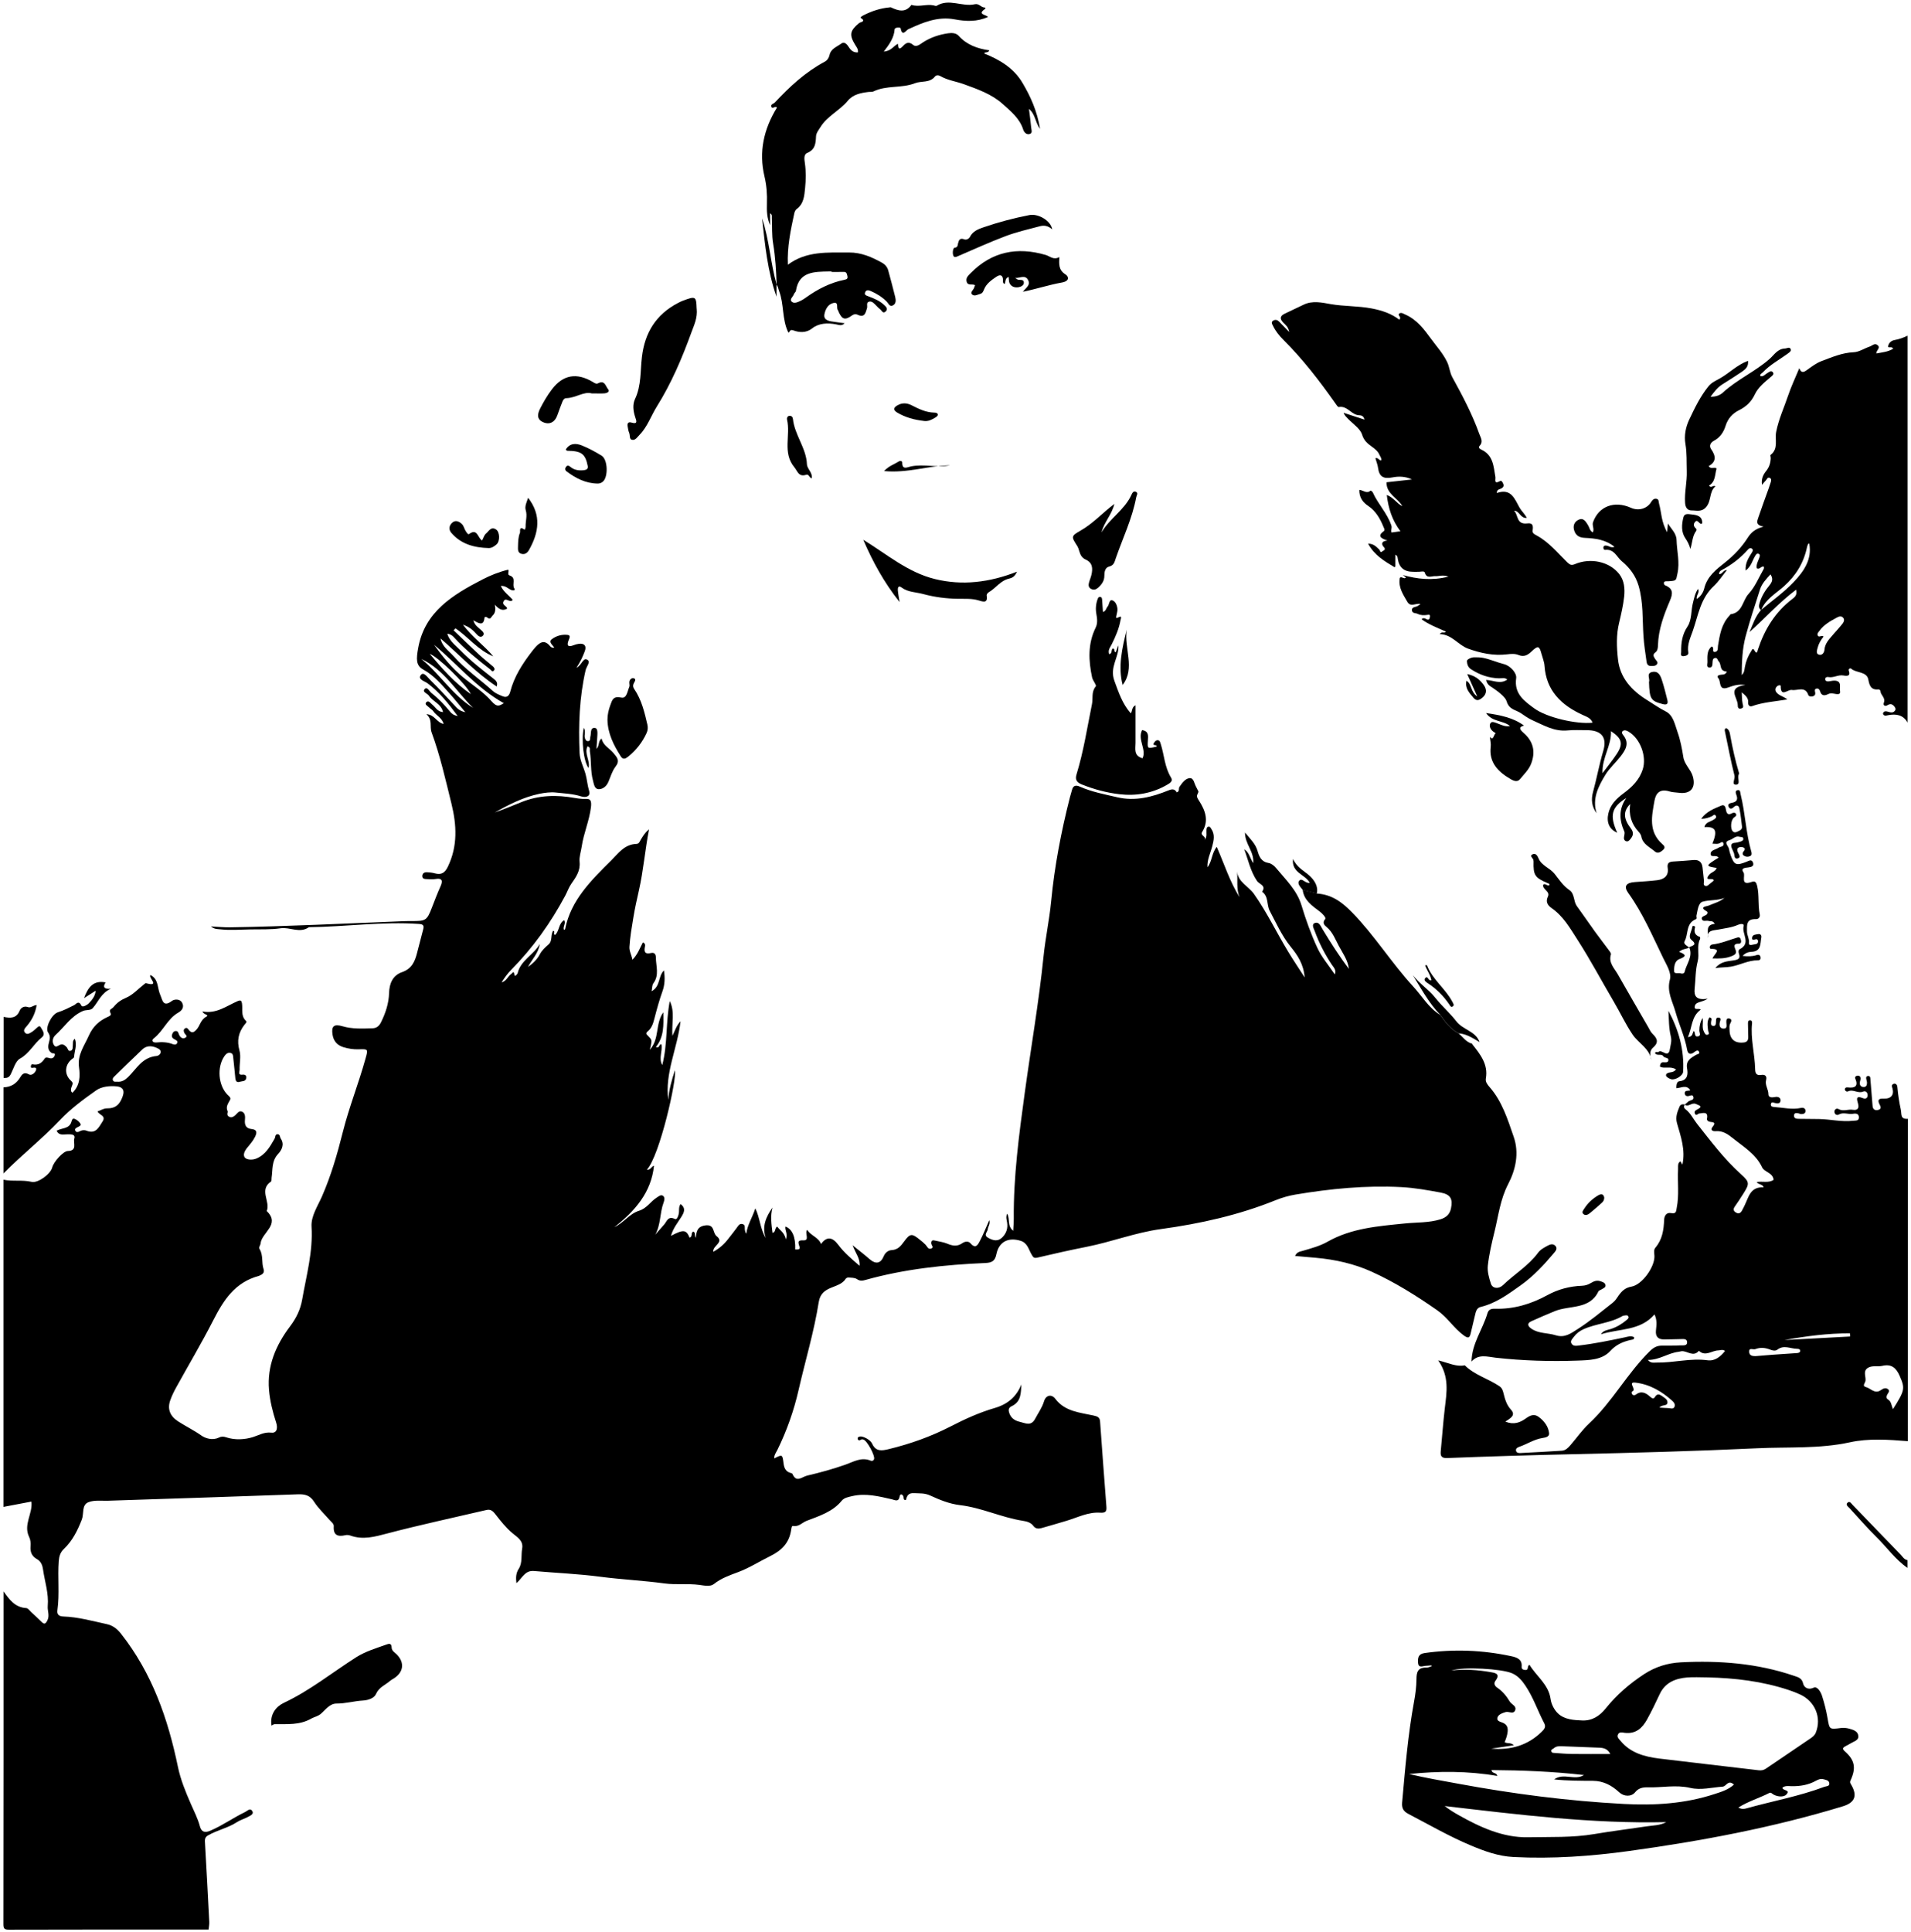 <?xml version="1.0" encoding="UTF-8"?><svg id="Layer_1" xmlns="http://www.w3.org/2000/svg" width="842.99" height="852.24" viewBox="0 0 842.99 852.24"><defs><style>.cls-1{stroke-width:0px;}</style></defs><path class="cls-1" d="M580.87,394.08c6.55.43,11.01,3.67,15.53,8.3,9.98,10.2,17.4,22.26,26.97,32.68,3.92,4.27,6.83,9.46,12.01,12.61,2.15,3.16,4.49,6.17,8.03,8.08,1.99,1.63,3.38,4,6.18,4.62l-.19.11c3.58,4.48,7.16,8.94,6.05,15.17-.26,1.46.62,2.61,1.57,3.71,5.63,6.4,8.04,14.32,10.71,22.02,2.48,7.14.89,14.46-2.42,20.82-3.54,6.79-4.32,14.02-6.07,21.12-1.21,4.92-2.37,9.88-2.93,14.89-.29,2.58.54,5.4,1.36,7.95.68,2.14,3.4,2.48,5.34.62,5.05-4.87,11.28-8.55,15.48-14.27,1.06-1.44,2.68-2.28,4.24-3.13,1.07-.58,2.31-.97,3.32.03,1.11,1.1.31,2.18-.44,3.07-4.44,5.28-9.12,10.36-14.84,14.42-5.46,3.88-10.86,7.89-17.67,9.53-1.69.41-2.07,2.06-2.42,3.56-.62,2.69-1.29,5.38-1.92,8.07-.46,1.94-.99,2.4-3.01.95-4.43-3.21-7.18-7.93-11.72-11.1-9.22-6.44-18.76-12.43-29.02-17.07-7.62-3.45-16.01-5.34-24.54-6.1-2.94-.27-5.87-.52-9.19-.81.81-1.83,2.19-1.91,3.34-2.25,3.79-1.11,7.63-2.12,11.04-4.06,10.56-6,22.41-6.84,34.15-8.04,5.22-.53,10.53-.24,15.62-1.82,2.47-.77,4.08-2.18,4.62-4.75.89-4.2-.14-6.23-4.53-7.04-5.74-1.06-11.55-2.11-17.37-2.41-15.69-.82-31.28.7-46.73,3.3-2.92.49-5.85,1.33-8.59,2.43-16.31,6.6-33.35,10.4-50.81,12.79-11.16,1.53-21.69,5.65-32.71,7.82-7.26,1.44-14.48,3.06-21.68,4.76-1.62.38-1.89-.23-2.58-1.39-1.31-2.2-1.78-5.11-4.87-6.04-5.43-1.65-9.55.44-10.66,5.94-.58,2.84-1.83,3.73-4.74,3.86-17.96.77-35.75,2.63-53.09,7.5-1.27.36-2.39.5-3.7-.4-.95-.65-2.44-.58-3.72-.7-.39-.04-1.01.25-1.21.57-2.81,4.55-10.69,2.68-11.89,10.25-2.06,13.04-5.93,25.81-8.88,38.73-2.08,9.15-5.18,17.93-9.32,26.4-.6,1.22-1.53,2.33-1.41,3.83,3.53-1.81,3.57-1.81,4.07,2.12.25,1.95.81,3.6,3,4.26.34.1.84.22.94.46,1.73,4.11,4.2,1.27,6.52.74,5.68-1.32,11.28-2.87,16.76-4.79,3.66-1.28,7.08-3.52,11.25-1.78.61.25,1.19,0,1.45-.62.63-1.44-3.11-8.33-4.7-8.7-.12-.03-.23-.05-.35-.09-.71-.25-1.5,1.17-2.13-.08-.11-.22,0-.76.2-.88.91-.55,1.87-.27,2.75.09,1.45.61,2.83,1.56,3.46,2.9,1.59,3.44,4.28,3.01,7.22,2.29,9.55-2.31,18.68-5.57,27.39-10.05,6.21-3.2,12.63-6.12,19.39-8.09,5.81-1.69,9.63-5.05,11.77-10.43-.25,3.74.02,7.65-4.36,9.67-.98.45-1.39,1.25-1.17,2.28.55,2.54,2.29,4.01,4.8,4.56,2.4.53,4.99,2.12,6.79-1.3,1.34-2.55,3.07-4.88,3.92-7.71.83-2.78,3.3-3.38,5.04-1.08,4.22,5.57,10.73,5.98,16.8,7.32,1.81.4,2.76.76,2.9,2.64.89,12.51,1.82,25.01,2.79,37.52.16,2.1-.25,2.86-2.84,2.69-5.24-.34-9.92,2.15-14.81,3.6-3.65,1.08-7.29,2.17-10.95,3.19-1.32.37-2.67.34-3.57-.89-1.15-1.58-2.91-2.04-4.65-2.31-9.48-1.47-18.2-5.79-27.72-6.91-4.76-.56-9.05-2.35-13.15-4.23-2.55-1.17-4.68-.9-7.12-1.05-2.63-.16-3.15,1.21-3.63,3.02-1.16.11-.89-.7-1.06-1.36-.33-1.26-1.46-1.61-1.69-.25-.46,2.69-2.06,1.61-3.43,1.3-5.82-1.33-11.62-2.83-17.67-1.38-1.63.39-3.38.68-4.47,2.01-3.99,4.89-9.89,6.71-15.51,8.87-1.94.75-3.42,2.72-5.95,2.25-.65-.12-.76,1.08-.85,1.73-.83,5.6-3.99,9.01-9.34,11.63-4.64,2.28-9.08,5.14-13.95,6.96-3.85,1.44-7.56,2.71-10.84,5.32-1.52,1.21-4.21.64-6.32.35-5.12-.7-10.32.04-15.39-.65-9.41-1.28-18.9-1.71-28.32-2.94-9.7-1.28-19.51-1.67-29.27-2.53-4.08-.36-5.15,3.17-7.77,5.34-.27-2.42-.25-4.33,1.06-6.37,1.68-2.62.94-5.84,1.47-8.77.67-3.56-2.09-5.05-4.32-6.93-2.89-2.43-5.2-5.38-7.49-8.33-.97-1.25-2-2.3-3.87-1.87-14.62,3.42-29.33,6.56-43.82,10.37-5.52,1.46-10.7,2.92-16.29.92-.65-.23-1.46-.32-2.12-.17-3.53.83-5.44-.05-5.18-3.93.08-1.16-1.15-1.95-1.91-2.83-2.3-2.64-4.93-5.1-6.8-8.01-1.79-2.8-3.97-3.35-7.12-3.24-27.85,1.02-55.7,1.89-83.55,2.82-2.99.1-6.27-.38-8.88.67-3.05,1.23-1.87,5.07-2.89,7.66-1.88,4.81-4.1,9.33-7.92,12.97-1.56,1.49-2.08,3.23-2.23,5.27-.55,7.23.41,14.5-.6,21.71-.26,1.9.64,2.71,2.62,2.78,6.51.22,12.72,1.98,19.02,3.34,2.73.59,4.64,2.03,6.33,4.16,13.81,17.46,20.8,37.64,25.18,58.8,1.19,5.71,3.38,11.03,5.69,16.31,1.44,3.28,3.08,6.46,4.01,9.93.66,2.45,2.11,3,4.57,1.94,5.38-2.29,10.09-5.71,15.34-8.23.96-.46,2.17-1.92,3.1-.6,1.06,1.53-.78,2.16-1.82,2.74-1.54.86-3.35,1.32-4.8,2.27-3.99,2.62-8.78,3.55-12.87,5.92-1.55.9-1.33,2.2-1.25,3.63.66,11.48,1.28,22.97,1.86,34.45.06,1.13-.19,2.27-.3,3.41-29.32,0-58.62-.03-87.94.06-2.14,0-2.57-.42-2.57-2.47.08-48.91.06-97.82.06-146.73,2.52,3.49,4.93,7.05,10.04,7.36.75.04,1.44,1.11,2.12,1.74,1.55,1.43,3.12,2.84,4.6,4.33,1.25,1.25,1.76.89,2.53-.54,1.18-2.18.02-4.3.21-6.42.5-5.55-1.33-10.82-2.09-16.22-.23-1.62-.85-3.47-2.54-4.4-2.4-1.31-3.16-3.18-2.96-5.74.11-1.34,0-2.87-.59-4.05-2.73-5.49,1.64-10.36.97-15.67-3.94.75-8.12,1.55-12.32,2.34v-144.31c4.08.88,8.27-.02,12.4.95,2.86.68,8.38-3.5,9.09-6.3.67-2.63,4.92-7.27,6.88-7.31,4.37-.09,2.29-3.63,2.87-5.46.67-2.09-1.8-1.9-3.25-1.88-1.73.03-3.55.56-4.54-1.59,2.23-1.29,5.49-.75,6.48-3.8.22-.67.35-1.91,1.53-1.42.94.4,1.86,1.15,2.4,1.98.65.99-.51,1.3-1.2,1.69-.62.35-1.42.66-.98,1.54.4.77,1.16.68,1.84.31.99-.53,1.97-.74,3.08-.32,4.17,1.6,5.38-1.41,7.08-4.02,1.72-2.65-1.43-2.82-2.2-4.47,1.43-.5,2.76-1.37,4.08-1.35,3.99.05,5.77-1.77,7.03-5.33,1.09-3.05-.44-4.15-2.59-4.38-3.11-.32-6.7.06-9.11,1.76-5.65,3.97-11.3,8.16-15.98,13.12-7.85,8.31-16.91,15.37-24.9,23.52v-37.98c3.24-.12,5.59-1.54,7.26-4.25.8-1.29,1.69-2.76,3.98-1.44,1.13.65,2.62-.63,3.06-1.77.58-1.53-.76-1.22-1.71-1.12-.49.05-.55-.3-.52-.67.05-.49.21-1,.82-.88,2.46.49,4.02-.59,5.25-2.52.55-.85,1.48-.37,2.3-.18,1.16.26,1.92-.38,2.18-1.32.32-1.14-.9-.67-1.39-.99-1.95-1.3-1.58-3.27-1.1-4.97.45-1.56.5-2.67-.49-4.14-1.36-2.01,1.59-7.97,4.38-8.85,2.52-.8,4.78-1.96,7.1-3.12.91-.45,2.01-2.36,3.24.2.45.94,2.6-.31,3.35-1.12,1.37-1.47,2.76-3.11,2.94-5.46-1.83,1.18-3.48,2.22-5.13,3.28,1.64-4.51,3.96-8.05,9.52-6.94-1.03,1.55-1.3,3.08,2.31,2.82-4.28,1.81-5.48,5.69-7.98,8.52-.99,1.12-2.9.62-4.36,1.26-5.25,2.28-8.09,7-12.05,10.58-1.09.99-1.65,2.64-.87,4.17,1.01,1.97,2.21.17,3.32.02,1.14-.16,1.74.5,2.43,1.17.6.58.58,2.1,1.9,1.56.99-.41.71-1.6.84-2.49.13-.87-.26-1.86.88-2.77,1.09,2.85-.21,5.46-.33,8.07,0,.18-.24.4-.43.53-3.67,2.44-4.18,7.02-.89,9.95.85.76.78,1.23.48,2-.33.87-.72,1.73-.43,2.67.06.19.28.33.53.6,3.38-3.18,3.45-7.41,2.92-11.2-.78-5.53,2.28-9.41,4.31-13.96,1.82-4.09,4.52-6.56,8.41-8.32.79-.36,1.7-.69,1.15-1.73-.88-1.62.68-1.75,1.35-2.58,1.52-1.89,3.17-3.1,5.56-4.11,2.96-1.25,5.28-3.87,7.88-5.89.28-.21.66-.59.88-.53,6.42,1.75.95-2.41,1.94-3.6,2.01.94,2.77,2.62,3.22,4.56.34,1.46.58,2.96,1.18,4.32.93,2.08,1.15,5.57,5.14,2.51.97-.74,3.46-1.02,4.45.81.99,1.82.1,3.36-1.66,4.36-4.81,2.73-6.61,8.11-10.85,11.38-1.36,1.05-.17,1.95,1.12,1.81,2.55-.28,4.99-.17,7.39.77.65.25,1.51.26,1.84-.57.35-.87-.43-1.22-1.06-1.53-.96-.47-1.55-1.1-1.19-2.19.22-.68.55-1.35,1.34-1.5,1.4-.26,1.4.94,1.79,1.72.53,1.05,1.45,1.81,2.57,1.27,1.52-.72.06-1.47-.28-2.17-.32-.68-.48-1.42.14-1.91,1-.82,1.44.14,1.96.74,1.17,1.35,1.98.99,3.15-.21,1.7-1.77,1.83-4.44,4.48-5.83,1.49-.79-1.52-.94-1.71-2.28,6.05,1.16,10.51-2.4,15.44-4.54,1.38-.6,1.75-.2,1.94.93.44,2.62-.65,5.53,1.8,7.79.54.5-.32,1.2-.75,1.75-2.63,3.43-3.36,7.01-2.15,11.31.74,2.65-.04,5.68.06,8.52.02.72-.91,2.38,1.24,2.12,1.26-.16,1.9.44,1.68,1.58-.3,1.52-1.85,1.21-2.91,1.56-1.29.42-1.77-.38-1.88-1.43-.32-2.96-.55-5.94-.91-8.91-.12-.96,0-2.26-1.47-2.42-1.2-.13-1.92.64-2.55,1.58-3.21,4.78-2.63,12.61,1.32,16.75.65.68,1.76,1.41,1.33,2.26-.86,1.69-2.12,3.1-1.11,5.25.12.26-.57,1.47.33,2.13,1.07.79,1.96.4,2.88-.34.95-.77,1.69-2.4,3.2-1.66,1.43.71,1.31,2.41,1.19,3.74-.19,2.21.56,3.65,2.94,3.89,2.86.29,2.18,2.1,1.49,3.5-.82,1.64-2.05,3.1-3.25,4.53-1.22,1.44-2.28,3.38-1.13,4.63.86.92,3.24,1.07,4.94.37,4.13-1.68,6.08-5.28,8.1-8.77.39-.67.19-1.86,1.15-1.96,1.31-.15,1.12,1.24,1.59,1.94,1.73,2.54.37,5.08-1.14,6.68-3,3.21-2.37,6.98-2.92,10.6-.08.56.07,1.41-.25,1.63-5.47,3.71-.13,8.84-1.9,13.01,6.22,5.98-2.29,9.48-2.72,14.37-.07.75-.95,1.59-.4,2.47,1.67,2.71.77,5.87,1.72,8.71.45,1.34-.12,2.22-1.41,2.75-.22.09-.42.25-.64.31-10.64,2.83-15.66,10.81-20.16,19.63-5.11,10.01-10.89,19.7-16.32,29.55-1.01,1.83-1.93,3.71-2.62,5.67-1.37,3.88-.11,6.99,3.43,9.29,3.35,2.17,6.97,3.92,10.26,6.24,1.79,1.27,4.98,2.3,7.77.91,1.04-.52,2.04-.49,3.12-.13,3.99,1.35,8.33,1.04,11.95-.09,2.7-.84,4.83-2.29,8.08-1.94,2.65.29,2.79-2.34,2.12-4.4-1.54-4.74-2.75-9.53-3.17-14.49-.89-10.54,3.03-19.68,9.28-27.99,2.73-3.62,4.57-7.35,5.35-11.82,1.85-10.64,4.81-21.07,4.13-32.09-.29-4.71,2.68-9,4.57-13.32,4.06-9.25,6.81-18.82,9.26-28.57,2.75-10.92,7-21.49,10-32.38,1.14-4.11,1.18-4.15-3.08-4-2.31.08-4.53-.29-6.71-.95-2.79-.85-4.34-2.77-4.77-5.51-.6-3.78.63-4.82,4.37-3.72,4.32,1.27,8.76,1.04,13.18.91,1.87-.05,2.99-.99,3.81-2.63,2.03-4.11,3.44-8.35,3.57-12.92.11-4.12,1.56-7.76,5.69-9.2,4.43-1.54,5.71-4.77,6.67-8.52.89-3.45,1.8-6.9,2.69-10.35.38-1.47.23-2.26-1.79-2.4-16.26-1.11-32.4,1.23-48.63,1.43-4.03,2.86-8.3-.13-12.49.48-4.34.63-8.83.42-13.25.5-4.52.08-9.06.45-13.58-.06-1.14-.13-2.36,0-3.9-1.26,3.22.16,5.8.44,8.36.4,25.23-.4,50.43-1.68,75.64-2.67,1.43-.06,2.87-.11,4.3-.1,6.46.04,6.93-.12,9.18-5.94,1.21-3.12,2.39-6.24,3.77-9.31.99-2.21,1.11-3.91-2.37-3.27-1.16.21-2.39.07-3.58.02-.96-.04-2.09-.09-2.05-1.38.04-1.31,1.07-1.74,2.26-1.65,1.07.07,2.16.18,3.18.46,2.94.82,4.49-.15,5.82-2.89,4.42-9.13,3.9-18.46,1.59-27.83-2.6-10.55-4.99-21.18-8.76-31.44-.93-2.53.55-5.5-2.3-8,3.71.17,4.46,3.68,7.62,4.3-.76-2.79-3.35-3.74-4.59-5.65-.43-.65-1.29-1.03-1.84-1.63-.65-.69-2.25-1.37-1.15-2.37.99-.9,1.83.55,2.6,1.16,1.41,1.13,2.19,3.06,4.71,3.28-.74-3.66-4.52-4.65-6.22-7.24-.67-1.03-3.22-1.62-1.77-3.02,1.04-1.01,1.96,1.12,2.92,1.86,3.07,2.4,5.71,5.21,8.17,8.18.64.78,1.36,1.55,3.37,1.93-4.2-5.69-8.12-10.53-13.28-14.42-1.31-.99-4.56-1.73-2.92-3.72,1.24-1.51,2.94,1.12,4.05,2.2,3.76,3.69,7.3,7.58,10.9,11.42,1.02,1.09,1.92,2.25,4.63,2.86-2.73-3.26-4.77-5.83-6.97-8.28-3.5-3.9-6.82-7.93-11.63-10.57-3.26-1.79-3.08-4.63-2.19-9.54,2.88-15.93,15.18-23.38,28.35-30.18,3.54-1.83,7.24-3.31,11.32-4.31.57.62-.59,2.14.6,2.53,3.24,1.07.9,3.94,2.12,5.75.68,1.01-.75.98-1.55.6-1.32-.61-2.35-1.89-4.42-1.7,1.24,2.71,3.64,4.15,5.25,6.15-1.23,1.6-3.02-1.42-4.04.66-.81,1.64,1.36,1.89,1.62,3.18-2.04,1.16-3.58.39-5.43-1.73.35,2.18.23,3.61-.99,4.79-.72.69-.96,2.05-2.38.87-.39-.33-1.18-.38-1.22.09-.33,3.86-2.57,2.47-4.9,1.15.63,2.33,2.26,3.19,3.49,4.36.7.66,1.56,1.42.79,2.34-1,1.18-2.09.24-2.73-.46-1.51-1.64-2.98-3.27-6.16-4.31,4.23,5.57,9.44,9.22,13.41,13.96-6.71-2.67-10.95-8.5-16.7-12.34-.27.29-.55.57-.82.86,3.73,3.56,7.41,7.17,11.2,10.68,1.96,1.83,4.12,3.47,6.14,5.23.54.47,1.02,1.19.45,1.81-.76.82-1.16-.12-1.67-.52-5.64-4.38-11.18-8.85-15.97-14.11-.72-.79-1.5-1.44-2.95-1.59,1,3.29,3.7,5.17,5.81,7.33,4.47,4.59,9.57,8.56,14.64,12.53,1.06.83,1.94,1.7,1.34,3.41-9.24-6.1-16.56-14.1-24.76-21.19.65,3.55,3.64,5.45,5.77,7.84,5.12,5.76,11.6,10.17,17.33,15.35,1.18,1.06,2.81,1.7,4.33,2.32,2.01.84,2.93-.49,3.33-2.05,1.71-6.61,5.34-12.26,9.49-17.64.57-.74,1.15-1.47,1.78-2.15,1.88-2.03,3.84-3.15,6.15-.44.4.47.96,1.05,1.99.81-.69-1.2-2.7-2.43-1.07-3.7,1.93-1.51,4.54-2.22,7.02-1.89,1.51.2.63,1.64.29,2.57-.81,2.22-.09,2.87,2.19,1.99.78-.3,1.59-.54,2.41-.65,2.48-.34,3.48.99,2.63,3.24-.88,2.34-1.89,4.61-3.7,7.33,2.42-1.2,2.86-4.46,4.64-3.63,1.9.89-.21,3.06-.56,4.58-2.79,12.11-3.23,24.35-2.69,36.66.14,3.27,1.78,6.16,2.63,9.25.68,2.47.83,5.02,1.59,7.47.66,2.07-1,3.2-3.61,2.37-3.65-1.17-7.52-1.27-11.22-1.69-2.08-.23-4.84.1-7.14.58-7.08,1.47-13.44,4.76-19.68,8.21,4.02-1.35,7.9-2.99,11.81-4.56,7.73-3.11,15.54-3.26,23.57-1.81,1.05.19,2.12.32,3.19.39,2.43.17,4.44-.87,3.87,3.78-.74,5.96-3.21,11.38-4.06,17.21-.33,2.26-1.18,4.6-.95,6.79.42,3.95-1.58,6.73-3.66,9.69-1.12,1.6-1.74,3.5-2.67,5.24-6.39,11.97-14.22,22.96-23.88,32.73-1.61,1.64-2.96,3.51-4.2,5.48,2.17-.46,2.68-2.64,4.26-3.68.59-.39,1.16-1.77,1.4.41.12,1.08,1.35-.37,1.43-.77,1.31-5.69,7.16-8.13,9.78-12.89-.56,3.98-3.42,6.78-5.23,10.16,2.14-1.5,4.04-3.31,5.2-5.53.98-1.85,2.4-3.13,3.91-4.44,1.85-1.61.73-4.23,2.05-6.04,1.1.46-.23,1.34.79,1.89,1.99-1.72,1.47-5.03,4.03-6.54.95,1.51-.73,2.89-.07,4.32.17-.11.46-.2.48-.33,2.51-12.76,11.45-21.52,20.33-30.31,3.19-3.15,5.83-7.13,11.17-7.3,1.15-.04,1.4-1.11,1.89-1.89.91-1.44,1.69-2.97,3.62-4.51-1.79,9.29-2.47,18.08-4.41,26.71-.91,4.02-1.82,8.09-2.48,12.11-.7,4.28-1.47,8.61-1.73,12.98-.11,1.95.91,3.49,1.32,5.68,2.35-2.39,3.25-5.13,4.61-7.65,1.23.49.97,1.49.85,2.09-.44,2.26.22,3.18,2.71,2.6,1.64-.39,2.16.69,2.16,1.98.02,3.82,1.61,7.75-1.11,11.38-.6.81-.49,2.1-.78,3.51,4.03-2.19,2.78-6.6,5.46-9.19.47,3.2.43,6.18-.68,9.26-1.4,3.9-2.49,7.92-3.53,11.93-.56,2.16-1.14,4.22-2.99,5.7-.51.41-.85.93-.32,1.46,2.23,2.25,2.25,2.24,1.68,4.99-.09.42-.22.83-.44,1.68,4.47-4.87,2.31-11.37,5.99-16.56.13,5.68.35,10.86-3.3,15.33,1.92.71,1.14-1.28,2.46-1.22.63,3-1.34,6.08.38,9.17,2.41-9.23,1.5-18.86,3.31-28.21,2.37,4.73.79,9.71,1.16,15.35,1.18-2.32,1.6-4.28,3.6-6.48-1.43,12.19-7.04,22.94-5.41,34.71.28-4.49,1.52-8.75,2.91-13.06.99,3.61-6.67,37.74-12.37,43.82,1.61.27,2.01-1.48,3.15-1.73-1.19,11.7-8.34,19.95-17.47,27.09,4.1-1.9,6.62-5.91,10.83-7.22,3.52-1.09,5.09-4.09,7.84-5.82.79-.5,1.88-1.54,2.86-.72.85.71.51,2.02.16,2.95-1.69,4.53-1.17,9.64-3.66,14.12,1.31-1.49,2.6-2.97,3.91-4.46,1.24-1.41,1.68-3.95,4.79-2.45.89.43,1.43-1.24,1.66-2.25.32-1.44-.19-3.02.83-4.34,2.37,1.83,1.63,3.6.27,5.74-1.63,2.57-3.64,5.03-4.53,8.28,5.46-2.9,6.78-2.76,8.2.77,1.51-.33.42-2.18,1.67-2.65,1.17.5.35,1.67,1.07,2.75.33-2.74.62-4.96,4.13-5.47,4.33-.63,3.23,3.27,5.01,4.68,3.65,2.86-1.83,4.18-1.41,6.94,2.74-1.51,4.76-3.32,6.46-5.52,1.29-1.66,2.61-3.29,3.85-4.98.63-.86,1.16-1.96,2.41-1.76,1.7.3.96,1.85,1.26,2.85.13.42.12.88.57,1.43.51-3.93,2.76-7.26,3.99-11.17,2.05,4.13,2.06,8.93,4.61,13.06-1.79-5.08.11-9.33,3-13.43-1.07,3.71-.49,7.39-.02,11.18,1.56-.35.85-2.03,2.05-2.79,1.12,1.62,3.22,2.56,3.83,5.69.99-2.6-.58-4.09-.19-5.69,3,1.1,4.52,4.63,4.31,10.11h.93c3.03.05-2.02-4.29,2.52-4.01,3.26.2.54-3.25,1.85-4.65,1.51,2.55,5.01,3.28,6.1,6.26,2.55-3.54,5.08-3.07,7.67.42,2.55,3.44,5.96,6.29,9.31,9.18.36-3.17-1.71-5.42-3.07-9.06,3,2.43,5.28,4.18,7.42,6.06,2.79,2.44,4.95,2.07,6.32-1.22.64-1.54,1.97-2.61,3.45-2.69,2.84-.15,4.13-1.87,5.54-3.79,2.69-3.66,3.43-3.68,7.1-.67.82.67,1.65,1.32,2.36,2.08.7.76,1.13,2.11,2.38,1.73,1.5-.47.16-1.53.12-2.31-.07-1.44.72-1.5,1.83-1.22,1.73.43,3.57.63,5.18,1.31,2.35.98,4.43,1.41,6.73-.2,1-.7,2.59-1.1,3.62.09,2.28,2.64,3.31.5,4.12-1.06,1.49-2.87,2.68-5.89,4.15-9.18.54,1.7-.58,2.78-.68,4-.1,1.26-2.08,2.55.25,3.83,2.2,1.2,4.21,1.7,6.15-.23,1.86-1.86,2.54-4.11,2.11-6.67-.19-1.11-.6-2.21,0-3.8,1.47,2.37-.1,5.34,2.71,7.56.11-2.12.26-3.67.25-5.22-.16-18.68,2.31-37.1,4.84-55.6,2.74-20.06,6.24-40.02,8.29-60.17.83-8.12,2.57-16.16,3.36-24.28,1.49-15.5,4.41-30.73,8.25-45.82.28-1.12.66-2.21.94-3.33.5-1.97,1.66-2.27,3.47-1.47,5.25,2.34,10.91,3.38,16.48,4.68,7.96,1.87,15.45-.12,22.69-3.05,1.87-.76,2.74-.47,3.58.91,1.42-.51.67-1.71,1.2-2.45,1.16-1.67,2.55-3.62,4.4-3.82,1.96-.22,2.09,2.37,2.93,3.8.29.5.48,1.05.78,1.54.42.7.32.63-.27,1.99-.38.88.27,1.79.76,2.55,2.83,4.41,4.49,8.93,1.4,13.85-1.06,1.69,2.2,1.91.99,3.59,1.36-1.43.78-3.04.9-4.55.05-.58.1-1.22.84-1.36.75-.14.96.48,1.29.96,1.69,2.46,1.11,5.03.44,7.63-.79,3.06-2.33,5.95-2.12,9.29,2.06-2.56,1.77-6.13,4.1-9.01,3.33,7.63,5.74,15.31,10.05,22.21-1.49-3.71-.73-7.53-1.08-11.34.45,4.72,5.03,6.5,7.39,9.82,5.75,8.12,9.96,17.01,15.07,25.43,2.18,3.61,4.55,7.13,7.35,11.49-.48-5.97-3.17-9.84-6.14-13.51-3.94-4.87-6.43-10.47-9.29-15.91-1.41-2.7-.39-6.28-3.34-8.4,1.98-2.76-1.27-3.27-2.24-4.73-2.89-4.29-3.89-9.26-5.63-13.97,2.16,1.33,2.44,3.72,3.94,6.11.53-5.1-3.65-8.36-3.62-13.51,2.4,2.88,4.64,5.01,5.52,8.05.75,2.58,1.63,4.85,4.95,5.4,1.17.19,2.39,1.19,3.18,2.13,4.28,5.18,9.26,9.83,11.28,16.55,1.92,6.38,4.2,12.72,7.01,18.78,1.89,4.07,4.97,7.63,7.69,11.67.77-1.98-.52-3.1-1.3-4.26-3.11-4.66-5.64-9.59-7.55-14.81-.44-1.2-1.61-3.06.12-3.63,1.84-.6,2.5,1.45,3.35,2.84,3.61,5.94,7.34,11.81,11.59,17.41-.45-3.82-2.7-6.88-4.42-10.08-1.56-2.89-2.69-6.11-5.44-8.41-.77-.64-2.13-1.78-.57-3.48.51-.55-1.18-2.36-2.46-3.34-3.35-2.52-6.97-4.95-7.5-9.55,2.11.52,4.18,1.04,6.23,1.55h0ZM51.6,477.06c2.25.24,3.68-.85,4.94-2.06,3.74-3.61,6.19-8.71,12.54-9.26,1.4-.12,2.88-2.12.73-3.26-2.14-1.14-4.83-1.71-7,.35-4.08,3.85-8.08,7.77-12.1,11.68-.58.56-1.31,1.19-.83,2.07.4.73,1.29.41,1.71.48h0ZM191.42,284.34c3.81,5.24,7.84,10.22,12.86,14.37,4.22,3.49,9.04,6.49,12.54,10.55,2.51,2.91,3.59,1.93,5.43.89-12.21-6.88-20.59-17.39-30.83-25.81ZM208.7,312.22c-7.5-7.32-12.76-16.84-22.87-21.61,8.19,6.65,13.74,15.89,22.87,21.61ZM207.72,306.14c-2.17-4.51-14.9-16.81-18.17-17.74,5.48,6.47,11.03,12.88,18.17,17.74Z"/><path class="cls-1" d="M841.47,635.61c-8.48-.69-17.28-1.28-25.36.49-13.59,2.97-27.21,2-40.79,2.64-27.34,1.29-54.73,2.02-82.1,2.64-18.29.41-36.57.96-54.85,1.68-2.61.1-3.02-1.01-2.82-3.07.62-6.29,1.05-12.62,1.79-18.9.83-6.97,2.1-13.93-2.92-21.11,4.58,1.1,7.95,2.96,11.73,2.18,4.29,4.27,10.32,5.87,15.25,9.2,1.22.82,1.54,1.93,1.85,3.19.63,2.57,1.33,5.06,3.26,7.17,2.31,2.52-.26,3.8-2.47,5.28,3.73,1.5,6.49.43,8.99-1.37,1.89-1.36,3.7-2.25,5.81-.66,2.41,1.83,4.2,4.18,4.51,7.14.17,1.54-1.53,1.9-2.84,2.09-3.74.58-6.84,2.7-10.31,3.9-.77.26-1.64.72-1.45,1.72.2,1.02,1.21,1.07,2.01,1.03,6.07-.31,12.14-.63,18.21-1.03,1.66-.11,2.78-1.28,3.78-2.44,2.74-3.18,5.16-6.68,8.23-9.54,10.29-9.6,16.8-22.12,26.81-31.94,1.54-1.52,3.09-2.42,5.27-2.41,2.75,0,5.5.03,8.25-.12,1.16-.06,3.09.36,2.92-1.57-.14-1.47-1.77-1.21-2.95-1.19-2.39.04-4.78.13-7.17.14-2.73.02-3.89-1.3-3.63-3.93.24-2.37.56-4.79-.66-7.1-6.25,7.33-15.61,6.21-23.6,8.75,1-1.71,2.79-1.82,4.32-2.31,2.67-.86,4.96-2.25,7.04-4.02.44-.37,1.02-.82.77-1.43-.34-.84-1.17-.57-1.86-.49-.24.03-.5.05-.7.17-5.28,3.15-11.65,3.34-17.19,5.82-1.81.81-3.25,1.9-4.37,3.43-.68.92-1.77,1.83-.93,3.05.78,1.13,2.11.87,3.3.73,6.78-.8,13.43-2.19,20.1-3.58,1.38-.29,2.75-.87,4.15-.05.11,1.12-.86,1.04-1.45,1.17-3.53.79-6.47,2.07-9.07,4.9-3.67,3.99-9.44,4.04-14.4,4.22-12.04.44-24.1.07-36.12-1.27-3.65-.41-7.63-1.79-10.68,1.7.11-7.9,4.93-14.17,7.02-21.29.48-1.65,1.6-2.06,3.25-2.01,8.34.24,15.95-2.04,23.17-5.99,4.7-2.57,9.86-3.96,15.32-4.15,1.49-.05,2.8-.53,4.03-1.29,1.27-.77,2.59-1.22,4.08-.69.9.31,1.95.57,2.2,1.57.29,1.18-.9,1.47-1.64,1.97-.49.33-1.28.5-1.47.94-3.81,8.08-12.69,6.06-19.17,8.67-3.5,1.41-6.94,2.95-10.37,4.47-2.07.92-1.66,2.19.04,3.34,3.21,2.17,7.13,1.76,10.6,2.84,4.1,1.29,6.7-.78,9.76-2.72,5.5-3.51,10.43-7.67,15.52-11.66,1.16-.91,1.82-2.1,2.63-3.24,1.37-1.92,2.9-3.36,5.6-3.83,4.63-.8,10.26-8.62,10.11-13.45-.04-1.27-.44-2.69.41-3.7,3.08-3.61,3.69-7.84,3.87-12.29.07-1.65.88-3.4,3.09-2.97,2.35.46,2.19-.97,2.46-2.33,1.13-5.6.31-11.25.59-16.88.05-1.03-.15-2.29.39-3.03,1.03-1.43.88.45,1.54.76,1.39-6.36-.7-12.27-2.39-18.16-.79-2.73.13-4.95,1.1-7.3.47-1.14,1.37-1.12,2.36-.96-.55.79-.51,1.51.3,2.11,2.26,1.7,3.39,4.28,5.06,6.39,6.1,7.69,11.94,15.54,19.33,22.18,3.95,3.54,3.91,4.25,1,8.82-1.19,1.87-2.37,3.72-3.66,5.52-.78,1.09-.66,1.9.46,2.6,1.17.74,2.04.34,2.65-.74.46-.81.85-1.65,1.26-2.47,1.77-3.59,2.47-8.23,8.33-7.86-.35-1.52-2.28-1.09-3.04-2.36,2.56-.44,5.3.54,7.46-.97-.33-3.18-4.06-3.36-5.06-5.5-2.77-5.9-8.25-9.08-13.06-12.96-2.14-1.73-4.36-3.23-7.36-2.99-1.59.12-2.53-.55-1.42-1.95,1.15-1.44,1.01-1.98-.82-2.12-.98-.08-1.83-.63-1.68-1.44.62-3.28-1.57-2.5-3.39-2.29-.67.08-1.42,1.35-1.97-.06-.31-.78.2-1.27.92-1.63,2.53-1.3,1.76-1.63-.44-2.52-1.93-.78-3.25,1.54-4.92.31.53-.47,1.04-.95,1.58-1.39.77-.63,2.5-.52,2.27-1.83-.3-1.69-1.71-.46-2.64-.53-.7-.05-1.11-.46-1.18-1.1-.17-1.7,1.43-1.09,2.43-1.5-1.7-2.69-4.09-.95-6.18-.93,0-1.39.22-2.95,1.35-3.06,3.98-.4,3.77-3.55,3.41-5.6-.61-3.51,1.61-4.59,3.87-5.99.62-.39,2.03-.38,1.36-1.49-.57-.94-1.5-.17-2.14.31-1.66,1.26-2.76.7-3.07-1.08-1.04-5.81-3.6-11.18-5.17-16.82-1.28-4.58-3.9-8.81-2.44-14.16.8-2.92-1.45-6.38-2.92-9.41-4.75-9.77-9-19.81-15.44-28.76-2.1-2.92-1.02-4.54,2.79-4.83,3.34-.25,6.69-.42,10-.83,3.17-.39,5.12-2.07,4.6-5.37-.31-1.99.42-2.76,2.38-2.87,2.98-.17,5.97-.38,8.94-.65,2.56-.23,3.78.98,4.05,3.3.22,1.93.42,3.88.62,5.81.08.77-.47,1.81.42,2.22,1.03.48,1.69-.54,2.43-1.07.55-.4,1.06-.85,1.4-1.12.29-1.81-4.7.72-1.92-2.69.91-1.12,2.76-1.34,3.27-2.98-4.23-.65-4.48-.93-2.36-2.47,1.01-.74,2.11-1.36,3.18-2.02-.9-1.53-3.52.2-3.48-1.75.03-1.63,2.26-1.79,3.48-2.65.54-.39,1.37-.4,1.91-.79.27-.18.35-.86.24-1.24-.15-.53-.71-.6-1.14-.27-1.16.88-2.39.51-3.7.5,2.34-5.78,1.48-7.56-3.52-7.31.5-2.23,2.75-2.36,4.18-3.35.66-.45,1.26-.87.83-1.62-.59-1.02-1.12-.1-1.69.17-1.37.64-2.8,1.1-4.77,1.16,2.37-3.31,5.75-4.5,8.93-5.86,1.36-.58,1.83.64,2,1.75.25,1.66.81,2.72,2.79,1.6.54-.31,1.28-.29,1.61.26.5.79-.2,1.2-.8,1.64-1.53,1.13-1.78,5.22-.41,6.26.69.52,1.33.26,1.99-.05.99-.46,2.07-.89,1.92-2.18-.33-2.71-.61-5.45-1.18-8.12-.27-1.27-1.36-1.56-2.42-.51-.84.82-1.73,1.08-2.29-.09-.57-1.21.46-1.61,1.47-1.78,2.23-.39,2.67-1.63,1.92-3.52-.3-.76-.57-1.84.49-2.04,1.37-.28,1.18.95,1.4,1.84,2.06,8.35,2.32,17.02,4.72,25.31.2.69.28,1.47-.45,1.87-.87.48-1.87.45-2.72-.07-.7-.42-.85-1.1-.35-1.79.49-.68,1.16-1.43-.05-1.92-.58-.24-1.5-.24-2.03.06-.84.47-.67,1.38-.3,2.16.42.91,1.42,2.2-.04,2.6-1.75.48-1.38-1.37-1.74-2.34-.29-.75-.68-1.46-.96-2.2-.51-1.36-.22-2.22,1.5-2.32.82-.05,1.62-.32,2.41-.55.72-.21,1.39-.6,1.15-1.45-.2-.7-.97-.45-1.49-.62-1.91-.65-3.02,1.02-4.54,1.46-2.92.84-.48,2.52-.26,3.83.17,1.01.44,2.01.8,2.98,1.54,4.16,2.4,4.5,6.9,2.74,1.12-.44,2.34-1.31,2.93.37.57,1.6-.86,1.95-2.07,2.09-1.49.17-3.5.32-2.15,2.21,1.02,1.44-1.65,6.04,3.53,4.22,1.66-.59,2.13.16,2.52,1.79.96,4.13.27,8.36,1.13,12.48.25,1.2-.48,2.17-1.74,2.13-4.32-.15-3.89,2.73-3.9,5.4,0,1.73,1.09,3.24.88,5.06-.14,1.23,1.02.94,1.84.75.89-.21,2.06-.03,2.18-1.32.06-.64-.35-1.23-1.08-1.01-.99.3-1.8.42-1.52-.88.28-1.26,1.65-1.21,2.64-1.4,1.06-.2,1.57.58,1.39,1.5-.54,2.7.14,6.15-4.5,6.32-1.09.04-2.54.44-3.75,1.8,2.28.25,4.22.26,6.1-.35,1.1-.36,1.64,0,1.82.94.16.81-.3,1.36-1.2,1.35-4.22-.06-7.88,2.13-11.95,2.8-2.12.35-4.12.23-6.81.61,2.4-2.94,5.4-2.97,8.05-3.38,2.15-.34,3.12-.84,2.35-3.01-.24-.67-.26-1.62.36-1.93,5.21-2.63.78-6.84,1.74-10.19.35-1.23-1.51-1.01-2.49-.57-2.75,1.25-5.75,1.51-8.66,2.1-2.22.46-4.94.08-4.74,3.71.54-2.54-1.3-5.8,3.13-6.21-.8-1.57-1.93-1.05-2.77-1.32-.97-.3-2.43.5-2.89-.73-.41-1.13.92-1.37,1.72-1.81.76-.41,1.05-1.32.38-1.69-3.62-2,.11-2.18.8-2.49,2.33-1.05,4.9-1.6,7.02-3.42-3.15,1.27-6.62.79-9.6,1.66-1.95.57-2.22,3.92-2.73,6.19-.11.5.39,1.28-.27,1.55-4.52,1.87-3.17,6.51-4.94,9.68-.72,1.29,1.11,2.04,2.07,2.83-1.33.66-3.01.52-4.5,1.88,3.33,1.28,3.16,2.02.06,3.21-2.08.8-2.35,3.43-2.25,5.4.06,1.33,2.04.49,3.09.93.52.22,1.38-.07,1.5-.64.84-3.62,3.84-6.87,2.05-10.94,1.41-.79,3.83-.94.94-3.3-1.66-1.37.24-3.81.45-5.77.06-.58,1.36-.28,1.2.28-.63,2.11-.08,3.48,2.11,4.24.13.04.19.71.06.98-1.58,3.15-.15,6.54-1.03,9.85-1.02,3.85-.89,7.99-1.33,11.99-.36,3.3.75,5.25,5.73,4.42-2.47,1.83-5.56,1.09-5.71,3.68-.08,1.51,1.85.37,2.67,1.15-4.25,3.08-3.71,7.89-5.68,12.13,2.37-.24,1.91-1.83,2.61-2.72.81.71.09,2.69,1.78,2.41,1.6-.27.69-1.64.67-2.57-.03-1.95.4-3.8,1.41-5.58.44,2.01-.42,4.14.6,6.06.38.72.75,1.7,1.76,1.28.9-.37.15-1.17.08-1.8-.2-1.96-.64-3.99.59-5.81,1.36.32.84,1.11.76,1.73-.1.82-.29,1.86.73,2.03,1.41.25,1.35-.96,1.4-1.87.04-.81-.08-1.85,1.09-1.78,1.36.08.86,1.14.65,1.87-.42,1.44-.11,2.86,1.42,2.98,2.06.16,1.42-1.6,1.41-2.77,0-.84,0-1.88,1.16-1.71,1.41.21,1.11,1.3.62,2.14-.58.99-.37,1.98-.36,3.02.06,4,2.31,5.94,6.37,5.44,1.54-.2,1.91-1.19,1.88-2.46-.03-1.94-.1-3.89-.12-5.83,0-.68,0-1.54.99-1.5.71.03.87.73.81,1.32-.74,6.81,1.22,13.46,1.36,20.22.04,1.73.46,2.95,2.72,2.56,1.74-.3,2.54.65,2.12,2.22-.62,2.28,1.06,4.14,1.02,6.35-.02,1.37,1.49,1.49,2.82,1.2,1.39-.3,2.62.21,2.51,1.62-.11,1.33-1.44,1.32-2.56.97-.74-.23-1.51-.49-1.68.49-.19,1.09.68,1.26,1.6,1.32,3.87.25,7.69,1.25,11.6.41,1.07-.23,2.04.1,2.07,1.28.03,1.16-.96,1.48-2.01,1.43-.34-.02-.67-.24-1.02-.32-1.02-.24-2.08-.29-2.06,1.06,0,1.2,1.1,1.34,2.11,1.35,3.01.03,6.02.03,9.03.09,4.96.1,9.86,1.34,14.89.76,1.24-.14,2.59.15,2.6-1.5.02-1.59-1.28-1.83-2.56-1.58-2.08.41-4.2-.86-6.33.34-.93.53-1.92-.2-1.89-1.35.03-1.01,1.01-1.53,1.79-1.08,2.1,1.19,4.22-.02,6.33.33,2.08.34,2.85-.74,2.29-2.69-.54-1.87-1.18-3.8,2.2-2.42,1.12.46,1.97-.03,2.03-1.18.06-1.21-.78-2.26-1.98-1.75-2.3,1-4.4-1.19-6.64-.1-.53.26-1.26-.04-1.4-.71-.16-.75.49-1.12,1.09-1.04,3.33.4,4.96-.44,3.45-3.96-.25-.59.28-1.12.95-1.2.88-.11,1.38.41,1.42,1.19.03.55-.25,1.11-.33,1.68-.18,1.24.38,2.1,1.68,2.13,1.24.02,1.49-.96,1.48-1.95,0-.34-.12-.68-.2-1.02-.18-.8-.47-1.85.72-1.9,1.07-.04.95,1.05,1.01,1.86.28,3.79.63,7.58.93,11.37.12,1.51,1.05,2.07,2.42,1.76,1.55-.36,1.24-1.37.68-2.41-1.02-1.92-.51-2.73,1.86-2.6,3.16.17,4.63-1.64,3.82-4.5-.2-.69-.52-1.33.19-1.86.25-.18.71-.29.99-.2.77.25.93.88,1,1.64.29,3.24.76,6.43,1.47,9.65.5,2.22-.37,4.39,3.14,4.2-.02,47.37-.02,94.78-.02,142.19h0ZM835.06,621.48c5.25-8.31,5.36-9.09,2.94-14.66-1.44-3.33-3.5-5.41-7.64-4.43-2.07.48-4.42-.27-6.32.85-2.37,1.4-.9,3.75-1.12,5.69-.12,1.02-1.66,2.35.19,2.83,2.12.55,3.88,3.16,6.46,1.42,1.07-.72,2.11-1.33,3.23-.53,1.1.78.12,1.66-.29,2.42-.43.82-.49,1.69.33,2.16,1.52.9,1.43,2.53,2.22,4.24h0ZM760.95,595.83c-1.12-.82-2.02-.25-2.93-.24-2.87.02-5.68,2.88-8.59.18-2.45,2.87-5.01.06-7.51.15-.47.02-.93.22-1.4.27-4.68.52-8.52,3.66-13.63,3.59,1.31,1.59,2.68,1.13,3.93,1.16,7.48.14,14.84-2.03,22.42-1,3.27.44,5.68-1.6,7.71-4.11h0ZM732,620.81c1.61.1,2.77.2,3.94.23.91.02,2.06.59,2.64-.42.62-1.06-.11-2.1-.87-2.78-4.61-4.15-9.92-7.29-16.24-8.04-3.87-.46.77,3.07-1.47,3.89-.4.15-.37,1.34.56,1.62.29.09.76-.02,1.01-.21,2.46-1.87,4.43-.81,6.33.9.63.57,1.46,1.25,2.07.22.94-1.59,1.95-1.41,3.19-.5,1.03.77,2.45,1.43,2.4,2.81-.08,1.83-2.29.75-3.55,2.28h0ZM774.28,598.12c2.93-.24,5.3-.45,7.68-.62,3.57-.25,7.13-.47,10.7-.73.71-.05,1.55-.23,1.42-1.16-.1-.67-.86-.72-1.44-.73-2.87-.06-5.78-1.81-8.6.38-.86.66-2.1.41-3.12,0-2.19-.87-4.38-1.09-6.62-.23-.93.36-2.8-.86-2.7,1.18.08,1.86,1.75,1.88,2.68,1.9h0ZM816.12,589.47c-.02-.47-.04-.94-.05-1.41-9.72-.04-19.32,1.23-28.9,2.95,9.65-.52,19.29-1.04,28.95-1.55h0Z"/><path class="cls-1" d="M841.47,318.68c-1.88-3.38-4.95-3.92-8.51-3.26-.82.15-1.65.53-2.25-.37-.1-.15-.08-.47,0-.64.53-.95,1.38-.73,2.19-.5,1.06.31,2.11.62,2.95-.39.54-.65.31-1.31-.17-1.89-.83-1.01-1.69-1.44-3.06-.6-1.1.67-2.07.1-1.59-1.16.83-2.14-1.45-3.26-1.52-5.07,0-.26-.47-.75-.68-.73-3.42.34-4.13-1.48-4.67-4.36-.7-3.67-5.3-2.77-7.59-4.82-.33-.29-1.34.07-1.05.86.93,2.49-.73,2.47-2.34,2.17-2.33-.43-4.38,1.16-6.71.68-.54-.11-1.29.11-1.31.86-.02.92.71,1.11,1.47,1.05.83-.07,1.65-.32,2.48-.32,3.57,0,2.25,2.96,2.57,4.53.41,1.96-1.54,1.4-2.75,1.2-.85-.14-1.66-.21-2.44.19-1.66.85-3,.83-3.6-1.22-.22-.74-.67-1.31-1.49-1.2-1.02.13-.87.91-.71,1.6.22.95-.13,1.6-1.12,1.84-.75.18-1.67.03-1.89-.62-1.37-4.05-4.77-1.78-7.27-2.21-1.74-.31-4.96,3.47-4.9-1.76,0-.49-1.06-.33-1.52.07-.92.79-1.15,1.72-.38,2.74,1.11,1.47,3.06,1.72,4.82,3.13-5.45.92-10.69,1.22-15.6,2.98-.99.36-1.79-.43-1.67-1.64.2-2-1.3-3.16-2.83-4.47.1,1.64.05,3.31.37,4.91.2.98.66,1.9-.63,2.23-1.35.35-1.51-.58-1.52-1.66-.02-3.17-4.98-7.54,3.4-8.72-3.4-.49-5.58.4-7.7,1.14-4.28,1.51-3.02-2.66-4.18-4.01-1.33-1.55.89-1.65,2.17-1.76.87-.08,1.82-1.28,1.25-1.33-3.18-.24-1.99-3.16-3.33-4.45-.54-.52-.5-1.71-1.65-1.49-1.06.2-1.01,1.12-1.07,1.92-.07,1.01.03,2.4-1.47,2.25-1.35-.13-.79-1.49-.79-2.3-.02-2.46-.34-5.05,1.82-6.95,1.54.4-.13,2.49,1.45,2.38,1.63-.11,1.22-1.74,1.4-2.78.79-4.76,1.51-9.52,5.12-13.27.16-.17.27-.51.43-.54,5.35-.73,5.23-6.06,7.96-9.01,2.87-3.09,4.5-7.25,6.66-10.96.15-.26.09-.64.12-.97-1.27-.54-1.72,1.34-3.17.67-.4-1.66.6-3.15,1.14-4.74.19-.55.42-1.23-.19-1.58-.86-.49-1.31.26-1.65.83-1.27,2.01-1.66,4.55-4.22,6.5-.26-3.37,1.29-5.61,2.7-7.88.37-.59.83-1.27.03-1.82-.57-.39-1.23-.13-1.61.32-3.32,3.79-7.26,6.82-11.79,9.21-.57.3-1.14.86-1.04,1.72,1.48.13,1.69-1.85,3.43-1.77-2,2.48-3.72,5.12-5.81,7.06-5.88,5.49-6.82,12.89-9.2,19.7-1.07,3.05-2.6,6.12-1.99,9.59.19,1.11-1.05,1.49-2,1.59-1.67.17-1.16-1.07-1.17-1.9-.04-3.93.4-7.55,2.79-11.12,1.98-2.97,1.5-7.01,2.43-10.54.56-2.11.88-4.16,2.23-6.09.88,1.61-.89,2.68-.56,4.45,1.9-1.24,2.9-3.04,3.31-4.75,1.29-5.26,5.35-8.34,9.26-11.44,3.93-3.12,7.24-6.65,9.89-10.79,1.42-2.21,3.18-3.95,6.99-4.94-3.6-.67-2.85-2.37-2.36-3.82,1.47-4.37,3.08-8.69,4.63-13.03.31-.87.61-1.75.88-2.62.2-.67.45-1.49-.24-1.91-1.09-.69-1.38.47-1.89,1-.48.48-.89,1.02-1.69,1.96-.39-2.72.55-4.52,1.84-6.13,1.39-1.73,1.96-3.64,2-5.75,0-.45-.28-1.16-.07-1.32,3.6-2.77,1.79-6.79,2.47-10.19,1.12-5.65,3.55-10.83,5.36-16.23,1.31-3.87,3.09-7.59,4.84-11.83.78,2.07,1.76,1.94,3.17.95,2.1-1.5,4.21-3.17,6.62-4.07,4.58-1.72,9.09-3.7,14.23-3.92,2.36-.1,4.63-1.69,6.99-2.47,1.15-.39,2.28-1.79,3.59-.61,1.37,1.24-.69,2.18-.61,3.63,2.59-.5,5.15-.7,7.4-2.08-.38-1.33-2.33,0-2.19-1.11.17-1.37,1.36-2.49,2.84-2.74,2.04-.34,3.9-1.06,5.73-1.91,0,56.89,0,113.74,0,170.59h0ZM776.9,269.1c-1.33-.96-1-2.16-.61-3.43.87-2.8,2.38-5.26,4.26-7.52,1.19-1.44,1.78-2.89.44-4.83-1.91,2.12-3.78,4.07-4.59,6.62-2.21,6.91-4.51,13.8-6.38,20.8-1.47,5.54-1.65,11.27-1.7,16.98,1.18-1.05,1.18-2.33,1.4-3.57.45-2.51,1.41-4.86,2.81-7.01.33-.51.71-1.55,1.4-.29,1.11,2.02,1.31.34,1.54-.37,2.91-8.83,7.57-16.53,15.25-22.37.98-.74,2.2-1.73,1.58-4.03-7.68,5.79-13.72,12.61-20.52,18.68,1.45-3.41,2.57-6.9,5.07-9.73,4.84-4.08,10.1-7.79,14.41-12.34,4.36-4.61,8.18-9.91,6.85-16.98-.31.13-.47.15-.5.22-.18.42-.38.84-.47,1.29-1.42,6.86-4.76,12.49-10.18,17.35-3.6,3.21-8.2,5.73-10.05,10.53h0ZM804.42,280.74c-1.31,1.67-2.22,3.28-2.65,5.09-.25,1.05-.84,2.56.73,2.93,1.33.32,2.23-.93,2.31-2.12.2-3.03,2.32-4.95,4.11-7.08,1.28-1.52,2.67-2.94,3.87-4.51.55-.72.98-1.74.28-2.57-.87-1.02-1.95-.55-2.91-.03-2.82,1.52-5.61,3.09-7.51,5.72-.46.64-1.23,1.27-.76,2.14.57,1.05,1.5-.28,2.54.43h0Z"/><path class="cls-1" d="M1.6,448.49c2.98.59,5.63.75,7.06-2.74.46-1.12,1.83-2.25,3.64-1.59,1.34.5,2.35-.85,3.87-.88-.57,3.59-2.03,6.48-4.23,9.11-.78.93-2.09,2.09-.73,3.25,1.04.88,2.21-.16,3.21-.75.4-.24.69-.63,1.07-.91.78-.57,1.86-2.13,2.48-.92.61,1.19,2.33,3,.47,4.47-3.55,2.79-5.39,7.03-9.68,9.4-1.96,1.08-2.82,4.53-4.07,6.93-.8,1.55-1.76,1.58-3.09,1.56v-26.93Z"/><path class="cls-1" d="M841.47,691.54c-5.39-3.73-9.08-9.06-13.64-13.55-4.16-4.1-7.98-8.51-11.94-12.81-.65-.71-1.98-1.54-.82-2.49.94-.78,1.63.49,2.24,1.12,7.07,7.3,14.12,14.63,21.19,21.93.87.9,1.48,2.13,2.95,2.35v3.45h0Z"/><path class="cls-1" d="M655.6,299.9c3.17.1,6.2,2.01,9.31-.18-1.15-1.03-2.49-.51-3.65-.55-4.56-.13-8.6-1.55-12.38-4.03-1.47-.97-1.72-2.45-1.77-3.59-.03-.72,1.84-1.65,3.23-1.66,1.31,0,2.64,0,3.92.26,3.14.63,6.06,1.97,9.18,2.76,2.85.72,5.7,3.97,5.38,6.18-.99,6.83,3.48,10.05,7.97,13.33,5.52,4.04,18.57,7.07,25.73,6.32-.73-2.03-2.56-2.6-4.25-3.37-9.62-4.34-16.2-10.85-16.93-21.67-.12-1.81-.88-3.57-1.35-5.35-.94-3.51-1.54-3.7-4.18-1.2-1.69,1.62-3.38,2.81-5.99,1.72-1.53-.64-3.3-.49-4.97-.29-5.99.73-11.68-.5-17.22-2.49-4.46-1.61-7.08-6.25-12.53-6.43,1.01-1.39,1.99-.1,2.74-1.07-3.67-1.67-7.46-3.05-10.78-5.47,1.07-.91,1.66-.23,2.41.07.83.34,1.13-.16,1.28-1.05.22-1.26-.48-1.04-1.19-.93-1.45.23-2.86.18-4.2-.47-.9-.43-2.38-.14-2.52-1.52-.15-1.45,1.25-1.41,2.2-1.79.5-.2.92-.59,1.59-1.03-2.16-.5-4.33,1.56-5.82-.99-1.85-3.17-3.94-6.28-3.38-10.11.26-1.8,2.04.56,2.76-.65-.45-.33-.9-.67-1.35-1.01,6.38,1.73,12.74,2.57,20.12.67-2.56-.92-4.18-.1-5.79-.2-1.65-.1-3.86,1.27-4.67-1.59-.21-.72-1.48-.4-2.32-.35-.96.06-1.91.02-2.87.02-3.88,0-6.11-1.88-6.69-5.63-.1-.65-.05-1.39-1.07-1.91,0,1.83,0,3.5-.02,5.18,0,.14-.32.28-.38.33-4.42-2.65-8.88-5.25-11.66-10.39,2.67.03,3.68,1.52,4.94,2.61.39.34.35,1.68,1.29.82.39-.36,1.98-.68.63-2.03-.78-.78-1.39-2.52,1.66-2.77-2.93-.96-4.51-2.02-1.59-4.14.64-.46.11-1.28-.15-1.91-1.46-3.58-3.35-6.95-6.68-9.19-2.58-1.74-4.01-3.81-3.97-7.08,1.63.03,3.3,1.93,4.98.27.02-.02.8.45.96.8,2.25,5.09,6.39,9.19,8.19,14.59.41,1.22-.32,1.97.09,3.11,1.15-.16,2.27-.31,3.93-.54-3.66-4.84-5.32-10.06-6.03-16,3.04,1.09,4.36,3.77,6.9,4.92-2.11-3.68-7.09-5.33-7.02-10.52,3.37-.37,7.3-.8,11.23-1.24-2.8-1.39-5.85-1.47-8.66-.9-3.98.8-5.8-.43-6.29-4.18-.19-1.45-.77-2.85-1.18-4.29,1.28-.46,1.53,1.1,2.59.94.23-.96-.47-1.67-.81-2.46-.71-1.67-2.11-2.7-3.56-3.75-1.83-1.33-3.29-2.57-4.09-5.14-.83-2.66-3.98-4.67-6.14-6.92-.71-.75-1.52-1.41-2.02-2.7,2.98.98,5.96,1.94,9.2,3-.35-1.68-1.46-1.9-2.28-1.92-3.51-.07-5.15-4.33-9.03-3.63-.41.07-1.13-1.07-1.58-1.72-6.92-9.8-14.23-19.31-22.81-27.86-1.83-1.83-3.47-3.81-4.58-6.14-.38-.79-1.13-1.72.08-2.41.93-.54,1.84-.28,2.58.48,1.27,1.3,2.53,2.6,4.43,4.56-.45-2.35-1.67-3.18-2.58-4.1-1.66-1.7-1.56-2.95.62-3.99,2.78-1.33,5.57-2.63,8.34-3.97,3.91-1.89,8.12-.91,11.88-.25,6.01,1.05,12.1.77,18.13,1.92,4.59.89,8.64,2.24,12.18,4.95,1.2-1.27-.97-1.92-.04-2.67.86-.7,1.84.04,2.67.4,5.13,2.23,8.34,6.57,11.38,10.73,2.41,3.31,5.24,6.38,7.07,10.17,1.08,2.22,1.13,4.6,2.33,6.79,4.46,8.11,8.79,16.31,11.9,25.01.6,1.67,1.84,3.36.17,5.15-.7.75-.08,1.36.56,1.65,5.42,2.45,5.52,7.45,6.34,12.12.19,1.07-.85,3.43,2.07,1.83.7-.39,1.14.63,1.4,1.25.38.9,0,1.52-.83,2.01-.73.45-2.02.28-2.01,2.02,6.44-2.27,7.9,2.73,10.05,6.48.87,1.52,2.25,2.64,3.17,4.49-2.94.22-3.14-3.14-5.61-3.18,1.96,1.84.86,6.21,5.88,5.6,2.25-.28,2.68.85,2.3,3.15-.21,1.23,1.02,1.74,1.92,2.24,5.4,2.97,9.15,7.69,13.42,11.83,1.19,1.15,1.92,1.34,3.33.74,6.81-2.89,15.24-1.18,19.61,4.45,2.16,2.77,2.5,6.45,2.12,9.87-.43,3.88-1.31,7.72-2.23,11.52-1.32,5.37-1.09,10.79-.51,16.15.88,8.19,6.09,13.84,13,18.08,2.68,1.64,5.21,3.48,8.1,4.92,3.29,1.63,4.01,5.79,5.17,9.08,1.27,3.56,1.98,7.34,2.57,11.08.51,3.24,3.22,5.32,4.14,8.35,1.53,5.08-.9,8.1-6.23,7.33-1.31-.19-2.67-.15-3.9-.54-4.62-1.48-6.21,1.06-6.74,4.05-1.2,6.69-2.81,13.71,3.55,19.23.74.64,1.33,1.41.36,2.34-1.09,1.05-2.43,1.98-3.76.83-2.23-1.95-5.34-3.21-5.96-6.58-.14-.75-.65-1.51-1.19-2.09-3.23-3.47-4.41-7.52-3.73-12.27-3.06,3.15-3.11,6.32.29,10.77,1.47,1.93,1,3.26-.23,4.75-.49.59-1.14,1.34-2.11.78-.69-.4-.78-1.07-.65-1.82.13-.79.41-1.72.12-2.36-2.25-5.03-2.54-9.94.88-14.78-6.59,4.1-7.43,7.74-4.01,15.32-3.4-1.41-4.8-4.45-3.94-8.4.88-3.99,3.6-6.66,6.79-9.02,3.77-2.78,6.93-5.94,8.39-10.47,1.84-5.69-1.02-13.56-6.23-16.67-.85-.5-1.83-.93-2.65-.21-.65.57-.04,1.32.37,1.84,2.8,3.56.88,6.54-1.34,9.38-2.14,2.75-4.86,5.14-6.64,8.07-3.12,5.14-5.89,10.53-3.84,16.89-2.17-2.89-2.5-6.04-1.59-9.36,1.64-5.99,2.73-12.12,4.51-18.09,1.84-6.16-.88-9.23-7.44-9.19-2.75.02-5.52-.17-8.25.11-5.87.6-10.59-2.28-15.52-4.47-1.82-.81-3.49-2-5.14-3.13-2.22-1.51-5.22-1.51-6.28-5.27-.52-1.84-3.82-4.37-6.37-6.06-1.16-.69-2.33-1.53-2.67-3.32h0ZM710.64,322.47c.26,6.42-3.99,11.61-3.74,18.55,2.51-3.36,4.56-5.86,6.33-8.55,2.89-4.42,2.29-6.79-2.59-10h0Z"/><path class="cls-1" d="M631.45,734.49c-.81.07-1.61.18-2.41.2-1.38.02-3.36,1.21-3.51-1.39-.11-1.99,0-3.83,2.9-4.24,12.81-1.82,25.52-1.33,38.13,1.37,2.45.52,4.98,1.31,4.68,4.63-.08.92.44,1.38,1.52,1.47,1.83.15.68-1.67,1.95-2.28,3.06,5.07,8.42,8.64,9.31,15.12.31,2.26,1.61,4.81,3.31,6.39,2.81,2.64,6.92,2.89,10.64,3.04,4.3.18,7.65-1.93,10.33-5.28,4.78-5.95,10.52-10.95,17.02-15.19,4.91-3.2,10.33-4.88,16.13-5.17,16.96-.86,33.68.4,49.84,5.91,1.86.64,3.58.96,4.13,3.48.29,1.34,1.83,3.06,4.65,1.78,1.58-.73,3.1,1.85,3.64,3.5,1.06,3.28,1.91,6.65,2.49,10.03.85,4.91.74,4.92,5.81,4.27,1.16-.15,2.42-.06,3.54.24,1.82.5,3.97,1.05,4.2,3.23.22,1.99-1.92,2.38-3.26,3.23-.8.51-1.66.9-2.49,1.37-1.2.68-1.39,1.16-.15,2.25,4.36,3.87,4.98,7.34,2.47,12.77-.45.96,0,1.43.42,2.14,2.68,4.76,1.4,7.71-3.85,9.31-30.73,9.36-62.22,15.28-94.08,19.68-16.98,2.34-33.97,3.55-51.12,2.68-6.76-.34-12.86-2.58-18.86-5.1-9.55-4-18.47-9.18-27.61-13.95-2.25-1.18-2.91-2.66-2.7-5.01,1.34-14.88,2.55-29.77,5.26-44.5.6-3.27,1.04-6.62,1.06-9.93.02-3.1.62-5.18,4.41-5.05.75.03,1.51-.39,2.27-.6-.04-.13-.07-.27-.1-.41h0ZM753.16,739.8c-2.98,0-5.99-.2-8.95.04-5.25.44-9.69,2.28-12.05,7.31-1.76,3.76-3.57,7.52-5.58,11.17-2.06,3.74-4.9,6.53-9.9,5.93-.98-.12-2.28-.55-2.9.65-.67,1.3.45,2.12,1.18,3,4.36,5.24,10.54,6.91,17.04,7.71,14.57,1.79,29.15,3.39,43.71,5.15,1.31.16,2.29-.03,3.32-.74,6.52-4.45,13.06-8.88,19.6-13.3.99-.67,1.89-1.38,2.35-2.52,2.67-6.63-.28-13.85-6.97-16.89-1.61-.74-3.28-1.38-4.97-1.94-11.63-3.86-23.67-5.3-35.88-5.57h0ZM764.88,787.08c-2.62-2.34-3.32.79-4.96.91-4.76.35-9.64,1.65-14.28.56-6.38-1.5-12.62-.05-18.9-.25-2.03-.06-3.98.33-5.41,2.12-1.71,2.14-4.99,1.98-7.05.06-3.21-2.98-6.93-5.02-11.56-5.05-5.65-.03-11.3,0-17.15-.63,4.23-3.05,9.07.67,13.15-1.93-13.53-1.56-27.08-2.09-40.81-2.19.35,1.76,2.19.86,2.57,2.59-13.02-2.25-25.94-2.18-38.91-.85,7.2,1.73,14.47,2.94,21.7,4.28,24.16,4.48,48.5,7.62,73.07,8.92,13.56.72,26.98-.1,39.98-4.37,3.01-.97,6.09-1.89,8.57-4.17h0ZM735.05,803.64c-32.8.76-65.24-3.31-97.76-7.1,2,1.57,4.09,2.85,6.23,4.05,9.48,5.33,19.53,9.95,30.54,9.72,9.72-.2,19.54.24,29.24-1.41,7.63-1.3,15.35-2.23,23.01-3.39,2.91-.45,5.94-.36,8.75-1.88ZM657.85,771.23c8.55.74,16.13-1.45,22.22-7.43.99-.97,2.02-2.05,1.19-3.65-2.91-5.54-4.86-11.52-8.4-16.76-1.51-2.23-3.23-4.27-5.86-5.41-4.67-2.01-21.1-2.94-26.77-1.25,6.16-.64,11.63-.21,17.05.7,2.04.34,4.81.65,2.41,3.84-.84,1.12-.41,2.26.7,3.01,2.41,1.62,4.15,3.77,5.6,6.18.75,1.25,2.91,1.88,2.47,3.56-.63,2.39-2.86.64-4.29,1.08-1.51.47-3.25,1.05-3.63,2.5-.42,1.58,1.53,1.78,2.62,2.31,1.64.82,2.05,2.04,1.91,3.71-.14,1.7-.73,3.27-1.34,4.75,1.27.79,2.78,0,4.04,1.38-3.61.54-6.76,1-9.91,1.47h0ZM786.27,788.45c0,1.39,3.87.86,1.65,3.08-1.35,1.36-4.81.81-6.42-.65-.19-.17-.67-.28-.88-.17-4.43,2.28-9.34,3.7-13.79,6.49,1.41.8,2.5.66,3.52.38,11.46-3.21,23.25-5.32,34.41-9.51.9-.34,2.44-.13,2.18-1.7-.21-1.24-1.51-1.33-2.51-1.63-1.25-.37-2.39.11-3.42.68-3.32,1.85-6.91,2.42-10.68,2.37-1.38-.02-2.87-.32-4.07.65h0ZM710.35,773.58c-1.08-2.15-2.77-2.69-4.74-2.77-5.47-.22-10.95-.45-16.43-.64-1.31-.05-2.65-.1-3.72.86-.48.43-1.47.57-1.11,1.5.25.63.98.56,1.54.6,2.49.17,4.99.41,7.48.44,5.55.07,11.09.02,16.97.02h0Z"/><path class="cls-1" d="M342.59,125.59c-.19-6.08-.53-12.14-1.54-18.18-.63-3.71-.37-7.56-.56-11.34-.03-.62.27-1.39-.77-2v5.21c-1.42-3.1-1.5-6.33-1.4-9.55.14-4.03-.15-7.99-1.09-11.94-2.55-10.78-.36-20.8,5.49-30.3-.62-.98-1.91.72-2.39-.28-.59-1.23.91-1.39,1.47-1.99,6.48-6.95,13.41-13.39,21.97-17.98,1.28-.68,1.92-1.87,2.18-3.04.61-2.76,3.23-3.53,5.09-4.94,1.51-1.15,2.71.43,3.42,1.55.96,1.51,2.05,2.4,3.97,2.31.24-1.43-.58-2.34-1.17-3.3-2.72-4.46-2.37-6.27,1.72-9.66.58-.48,3.27-.62.71-2.28-.4-.26.82-.94,1.39-1.23,3.53-1.77,7.23-3.01,11.22-3.38.24-.02.53-.12.71-.03,3.28,1.56,6.46,2.5,9.06-1.09,3.21,1.07,6.47-.42,9.69.21.47.09,1.1.39,1.39.21,5.51-3.42,11.32.59,16.87-.7,1.87-.43,2.68,1.38,4.24,1.43.41,0,.68.36.25.66-3.55,2.42.39,2.44,1.34,3.5-4.83,2.23-9.76,2-14.69,1.08-7.53-1.41-14.03,1.37-20.54,4.38-.85.39-2.63,3.47-3.32-.43-.1-.58-2.59-.48-2.66.46-.25,3.67-2.27,6.56-4.78,9.8,3.24-.24,4.26-2.42,6.24-3.44.24,1.25.06,3.29,2.14,1.1,1.2-1.26,2.44-2.38,4.51-.65,1.52,1.28,3.17-.29,4.49-1.14,3.37-2.15,7.04-3.36,11-3.94,1.76-.26,3.55-.12,4.68,1.14,3.56,3.96,8.26,5.64,13.49,6.38-.52,1.28-1.72.52-2.3,1.37,6.92,2.77,13.07,6.47,16.91,12.94,3.62,6.09,6.48,12.45,7.78,20.35-2.27-3.08-2-6.43-4.9-8.84.38,3.12.76,5.69.98,8.28.09,1.03.8,2.57-.91,2.87-1.27.22-2.25-.87-2.6-2-1.54-4.95-5.58-8.2-9.19-11.42-4.7-4.21-10.88-6.4-16.91-8.59-3.49-1.27-7.26-1.73-10.52-3.63-.78-.46-1.8-.45-2.33.22-2.29,2.93-5.96,1.84-8.8,2.95-5.91,2.32-12.57.82-18.32,3.63-.59.29-1.4.13-2.12.22-3.47.43-6.84,1.05-9.22,3.92-3.57,4.32-9.09,6.75-12.08,11.66-.79,1.3-1.84,2.49-1.91,4.03-.15,3.03-.29,5.8-3.93,7.3-1.56.65-1.23,2.84-.99,4.46.53,3.67.47,7.33.1,11.01-.35,3.45-.53,6.91-3.76,9.31-.52.38-.86,1.16-1,1.81-1.62,7.46-3.2,14.93-2.84,22.71,8.13-6.12,17.58-5.36,26.93-5.4,5.47-.03,10.06,2,14.59,4.51,1.4.78,2.36,1.92,2.77,3.45,1.04,3.9,2.12,7.78,3.07,11.7.32,1.34.43,2.99-1.07,3.7-1.45.7-1.93-.95-2.7-1.72-2.02-2.02-4.41-3.5-7.04-4.65-.97-.42-1.96-.59-2.44.51-.53,1.2.44,1.47,1.42,1.84,2.45.91,4.88,1.92,6.83,3.7.86.78,1.96,1.77.84,2.92-1.26,1.29-1.76-.37-2.49-.91-.66-.49-1.22-1.1-1.79-1.69-.84-.85-1.76-1.93-2.96-1.71-1.61.31-.72,1.92-1.05,2.92-.66,2-.97,4.39-4.21,2.85-.82-.39-1.63-.2-2.36.32-3.04,2.17-4.3,1.89-5.85-1.35-.15-.31-.19-.7-.41-.96-.86-1,.58-3.75-2.04-3.15-2.34.54-3.48,2.77-3.92,4.98-.41,2.08,1.2,2.81,2.99,3.12,1.86.31,3.75.53,5.95.83-1.37,1.31-2.54.72-3.73.5-3.77-.72-7.62-.61-10.62,1.76-2.79,2.2-5.9,1.76-8.34.87-1.76-.64-1.45,1.09-2.19.92-2.85-5.91-1.8-12.42-4.05-18.27-.37-.96-.4-2.04-1.2-2.83l.09.11h0ZM366.79,119.95v-.22c-.36,0-.72,0-1.08,0-6.59.13-13.32,0-14.61,8.56-.08.52-.74.94-.9,1.47-.34,1.13-2.1,2.24-.93,3.31,1.1.99,2.74.15,4.03-.47.85-.4,1.63-.96,2.4-1.5,5.05-3.6,10.5-6.39,16.7-7.68,1.04-.21,1.73-.39,1.38-1.79-.26-1.02-.36-1.73-1.64-1.71-1.77.05-3.56.02-5.35.02h0Z"/><path class="cls-1" d="M489.29,288.55c1.58-.44.69-2.01,1.62-2.54,1.16.14.22,1.36,1.28,1.67.38-1.02.77-2.05,1.16-3.08.4,5.29-4.04,9.5-1.74,15.74,1.87,5.1,3.48,10.02,7.2,14.27.75-.9.33-2.71,2.08-3.56,0,5.64.02,11.1,0,16.58,0,2.69-.9,5.66,3.11,6.81,1.86-3.88-2.31-8.23-.21-12.44,3.05.45,2.68,2.62,2.56,4.55-.23,3.7-.25,3.73,3.85,2.72.23-1.07-1.98-.22-1.29-1.41.35-.59.9-1.49,1.88-1.39.86.09.98.89,1.2,1.54,1.61,4.96,1.72,10.32,4.59,14.95,1,1.61-.53,2.44-1.79,3.18-6.5,3.77-13.6,4.99-21.02,4.13-5.7-.66-11.22-2.16-16.56-4.29-2.37-.95-3.03-2.2-2.31-4.52,3.11-10.14,4.69-20.6,6.8-30.94.52-2.56-.38-5.39,1.68-7.81.44-.52-1.34-2.53-1.63-3.94-1.59-7.42-1.94-14.78,1.54-21.89.97-1.96.72-4.04.34-6.1-.4-2.19-.23-4.36.52-6.46.2-.55.43-1.16,1.17-1.07.75.1.8.78.85,1.34.14,1.71.24,3.41.37,5.34,1.41-.49,1.4-1.69,2.03-2.39.81-.92.67-3.17,2.05-2.79,1.45.4,2.24,2.29,2.32,3.97.04.9-.29,1.81-.44,2.71-.15.94-.49,1.54,1.1.74,1.5-.76.77.86.69,1.34-.67,3.77-2.19,7.26-3.9,10.69-.66,1.32-1.79,2.51-1.09,4.37h0Z"/><path class="cls-1" d="M735.41,234.77c.18-1.97.26-2.94.35-3.9,1.45,2.4,3.74,4.32,3.81,7.27.13,4.97,1.53,9.84.37,14.94-.68,2.93-.14,3.04-4.14,3.29-.69.04-1.54-.22-1.83.62-.1.3.21,1.01.5,1.13,3.61,1.45,3.56,3.58,2.18,6.79-2.68,6.28-5.08,12.71-5.28,19.65-.03,1.13-.13,2.42-1.14,3.17-1.42,1.05-.7,1.95-.07,2.96.46.74,1.53,1.42.65,2.39-.68.74-1.73.65-2.7.63-1.24-.03-1.64-.91-1.77-1.84-.51-3.76-1.13-7.52-1.37-11.3-.49-7.44-.02-14.94-2.16-22.26-1.3-4.4-3.93-7.92-7.39-10.77-2.24-1.86-3.31-5.46-7.32-5.02-.59.06-.97-.68-.74-1.32.25-.69.87-.62,1.48-.52,1.02.17,1.88,1.07,3.36.5-3.9-3.17-8.42-3.74-13.01-3.95-2.29-.1-3.89-.82-4.68-2.98-.89-2.39.03-4.36,2.18-5.16,2.02-.76,3.03,1.29,3.92,2.71.59.95.61,2.22,2,3.01.85-1.53-.43-2.97.13-4.53,2.48-6.93,9.31-9.63,16.7-6.33,3.34,1.5,7.1.44,8.9-2.53.52-.86,1.17-1.58,2.23-1.45,1.31.16,1.04,1.37,1.28,2.18,1.09,3.84.91,8,3.58,12.6h0Z"/><path class="cls-1" d="M771.08,159.14c.34,2.6-1.19,3.79-2.7,4.83-2.82,1.93-5.74,3.73-8.63,5.56-2.12,1.34-3.53,3.23-5.2,5.45,2.45.04,4.22-.71,5.42-1.81,6.25-5.77,14.26-9.26,20.63-14.86,2.05-1.82,3.54-4.5,6.85-4.6.8-.03,1.81-.77,2.33.05.65,1.03-.44,1.67-1.17,2.2-3.69,2.72-7.83,4.88-10.98,8.26-.44.47-1.32.69-1.08,1.64,1.41.36,2.1-.81,3.09-1.34.8-.43,1.68-1.38,2.46-.26.59.84-.37,1.49-.97,1.99-2.67,2.3-5.52,4.49-7.04,7.71-1.48,3.16-3.72,5.36-6.98,6.97-2.87,1.42-4.94,3.7-5.95,6.98-.79,2.56-2.34,5.01-5.05,6.44-1.54.82-2.34,2.23-1.28,3.76,2.04,2.92,2.43,5.52-1.11,7.46,1.1,1.66,2.58.14,3.5,1.07-.8,2.69-.42,5.81-3.34,7.53,1.03,1.42,1.8-.42,2.85.32-2.85,2.37-1.7,6.25-4.07,9.07-2.02,2.4-4.25,1.52-6.42,1.55-1.95.03-2.77-1.42-2.9-3.28-.33-4.71.91-9.31.75-14.03-.13-4,.09-7.98-.6-11.98-.64-3.69.1-7.44,1.69-10.79,2.42-5.11,4.87-10.23,8.52-14.72,1.32-1.62,3.2-2.41,4.92-3.38,4.2-2.35,7.54-5.94,12.43-7.78h0Z"/><path class="cls-1" d="M119.78,761.06c-.83-4.93,2-8.41,5.41-10.02,11.56-5.46,21.33-13.37,31.94-20.13,4.03-2.56,8.62-3.9,13.08-5.51,1.29-.46,2.52-.93,2.56,1.34.03,1.4,1.58,2.19,2.52,3.21,3.15,3.44,2.69,7.36-1.19,10.06-.68.47-1.44.83-2.06,1.36-2.14,1.83-4.91,2.79-6.2,5.79-.74,1.71-3.2,2.7-5.75,2.85-3.89.22-7.66,1.35-11.66,1.33-3.02,0-4.81,2.76-6.94,4.56-1.28,1.09-2.95,1.36-4.18,2.06-5.16,2.97-10.66,2.38-16.16,2.46-.43,0-.85.37-1.39.63Z"/><path class="cls-1" d="M307.33,136.09c.44,4.14-1.17,7.3-2.33,10.51-4.1,11.29-8.8,22.38-15.21,32.62-2.61,4.16-4.14,8.95-7.68,12.57-.97.98-1.84,2.53-3.37,2.16-1.21-.29-.73-2-1.19-3.04-.41-.94-.53-2-.7-3.02-.19-1.17.34-1.91,1.6-1.54,3.01.92,2.3-.73,1.79-2.27-.9-2.7-1.29-5.61-.1-8.13,2.81-5.97,2.28-12.38,3.03-18.58,1.27-10.59,6.14-18.68,16-23.79.63-.33,1.27-.65,1.93-.9,5.79-2.19,6.03-2.03,6.21,3.4h0Z"/><path class="cls-1" d="M728.49,467.58c-.91-5.29-5.78-7.53-8.32-11.3-3.09-4.58-5.44-9.66-8.27-14.46-5.36-9.09-10.28-18.42-16-27.3-3.23-5-6.23-10.38-11.42-13.99-1.84-1.28-2.72-2.84-1.67-5.05,1.15-2.4-2.31-3.02-2.1-5.21.86-1.03,1.84.76,2.8.07.15-.64-.47-.7-.83-.85-5.62-2.4-6.34-3.51-6.18-9.53,0-.22-.06-.45-.09-.67-.14-.86-1.89-1.78-.33-2.51,1.37-.65,2.16.68,2.6,1.76,1.32,3.3,5.03,4.24,7.1,6.87,1.97,2.51,3.73,5.25,6.53,7.16,2.39,1.64,1.7,4.9,3.29,7.07,2.67,3.67,5.22,7.43,7.88,11.11,1.97,2.73,4.07,5.39,6.06,8.11.47.64,1.25,1.54,1.08,2.08-1.15,3.68,1.5,6.07,3.05,8.8,4.39,7.77,8.91,15.49,13.38,23.23.58,1.01,1.05,2.14,1.86,2.93,2.06,2.01,3.01,3.78.3,6.12-1.64,1.4-1.42,3.47-.72,5.56h0Z"/><path class="cls-1" d="M380.81,238.06c10.28,6.29,19.56,14.35,31.55,17.31,12.01,2.97,24.05,1.56,36.24-3.23-.96,2.3-2.32,2.79-3.46,3.05-3.88.88-5.86,4.25-9.02,6.04-.44.25-.95.98-.88,1.4.62,3.64-1.68,2.73-3.63,2.15-2.93-.87-5.92-.64-8.9-.68-5.24-.08-10.34-.72-15.45-2.1-3.26-.89-6.76-.76-9.65-2.96-1.33-1.01-1.63.32-1.55,1.27.13,1.6.46,3.17.77,5.2-6.84-8.6-11.84-17.72-16.02-27.45h0Z"/><path class="cls-1" d="M447.83,122.59c.27.2.53.4.81.58.96.66,3.02-.37,3,1.57,0,1.03-1.16,1.74-2.26,1.93-1.66.29-3.18-.17-3.99-1.65-.41-.76-.3-1.78-.46-2.86-1.71.52-1.21,2.09-1.79,3.12-1-.47-.63-1.38-.7-2.06-.23-2.31-1.6-2.03-2.96-1.13-2.14,1.45-4.3,2.97-5.34,5.44-.37.88-.63,1.76-1.68,2.06-1.24.36-2.68,1.25-3.7.22-.85-.87.52-1.82.88-2.73.16-.42.32-.83.49-1.3-1.23-.74-3.17.41-3.71-1.51-.5-1.77.73-2.74,1.8-3.84,9.26-9.41,20.42-11.69,33.04-7.99,1.94.57,3.5,2.39,6.04.94-.12,3.13-.38,5.69,2.66,7.62,1.56.99,1.92,2.99-1.55,3.61-5.73,1.02-11.31,2.88-17.18,4.07,1.2-1.72,3.55-2.84,2.25-5.24-1.28-2.41-3.74-.66-5.65-.86h0Z"/><path class="cls-1" d="M485.92,234.8c3.55-6.11,10.12-9.92,13.11-16.39.35-.76.83-2.01,2.01-1.51,1.21.52.33,1.59.17,2.42-1.75,9.42-5.97,18.08-9.07,27.08-.49,1.42-.73,2.96-2.88,3.48-1.78.43-2.12,2.41-2.1,4.04.02,2.31-1.2,3.9-2.82,5.34-.87.77-1.86,1.03-2.96.51-1.18-.57-1.31-1.61-1.04-2.66.3-1.23.86-2.39,1.13-3.62.62-2.75.56-5.32-2.62-6.73-1.53-.69-2.25-1.96-2.69-3.47-.26-.88-.53-1.8-1.02-2.56-2.56-4.02-2.76-4.28,1.46-6.68,5.63-3.19,9.82-7.94,14.96-11.8-1.02,4.59-4.54,8.04-5.65,12.56h0Z"/><path class="cls-1" d="M657.21,324.98c2.13,2.59,1.51-3.52,3.71-.93-.77-.48-1.59-.89-2.29-1.44-1.22-.96-1.86-2.49-1.16-3.65.65-1.04,2.18-.23,3.28.17,1.63.59,3.21,1.47,5.35,1.08-3.06-2.56-7.82-1.73-10.56-5.72,6.45.92,12.03,2.05,16.73,5.52-2.52.64-1.83,1.78-.26,3.14,4.42,3.81,5.45,8.41,3.4,13.72-1.03,2.65-3.12,4.58-4.85,6.73-1.13,1.41-2.66.91-4.17.04-5.65-3.29-9.65-7.41-8.8-14.38.16-1.33-.23-2.71-.38-4.28h0Z"/><path class="cls-1" d="M267.97,317.4c0-2.24.51-4.35,1.27-6.43.82-2.24,1.23-4.09,4.86-3.31,2.4.52,2.67-2.84,3.49-4.69.3-.68-.08-1.6.06-2.37.15-.87.92-1.61,1.72-1.49,1.3.19.81,1.22.41,1.87-.62,1.01-.69,1.9-.02,2.89,3.27,4.8,4.54,10.27,5.82,15.75.29,1.26.18,2.52-.37,3.71-1.86,4.04-4.54,7.5-8.07,10.35-1.12.9-2.25,1.53-3.27-.06-3.19-4.99-5.81-10.18-5.9-16.22h0Z"/><path class="cls-1" d="M464.16,101.16c-1.98-1.77-3.81-1.82-5.53-1.36-5.05,1.34-10.17,2.51-15.04,4.34-7.09,2.67-13.98,5.84-20.96,8.82-.78.33-1.69.84-2.11-.25-.48-1.23-.07-3.39.55-3.45,1.47-.14,1.33-1.03,1.5-1.73.39-1.55.71-2.79,2.94-1.93.73.28,1.96-.27,2.41-1.19,1.2-2.44,3.66-3.38,5.93-4.16,6.61-2.27,13.38-4.07,20.28-5.4,3.83-.74,9.42,2.44,10.02,6.3h0Z"/><path class="cls-1" d="M261.03,173.51c-3.42-.99-7.04,2.01-11.22,2.1-.89.02-1.42.77-1.72,1.57-.73,1.93-1.52,3.85-2.17,5.81-1.06,3.18-3.45,4.52-6.4,3.19-2.97-1.34-2.32-3.85-1.28-5.92,1.5-2.98,3.22-5.91,5.25-8.58,4.92-6.44,10.95-7.43,18.02-3.21.73.43,1.48,1.02,2.3.59,3.01-1.62,3.37,1.4,4.41,2.57,1,1.13-.51,1.77-1.6,1.86-1.54.11-3.1.02-5.59.02h0Z"/><path class="cls-1" d="M257.52,320.95c1.01,1.75.11,3.14.47,4.48.19.7.5,1.41,1.33,1.45.99.04.98-.79,1.04-1.47,0-.11-.02-.24.02-.34.52-1.5-.23-4.29,2.08-4.01,1.48.18,1.04,2.96.96,4.66-.06,1.36-.17,2.72-.3,4.58,1.47-1.53.63-3.53,2.28-4.56.57,2.99,3.39,4.23,5.12,6.28,1.74,2.07,3.07,3.47.98,6.15-1.48,1.91-2.15,4.42-3.13,6.68-.81,1.88-2.42,3.25-4.26,3.21-1.89-.04-2.1-2.2-2.52-3.74-1.19-4.26-.67-8.69-1.4-13-.12-.71.47-1.67-1.04-2.17-1.55,3.27,1.32,6.37.46,9.56-2.12-2.75-3.29-12.3-2.08-17.77h0Z"/><path class="cls-1" d="M249.55,198.31c1.73-2.88,4.44-2.91,7.04-1.88,3.07,1.23,6.02,2.82,8.82,4.56,2.74,1.71,2.94,9.44.51,11.46-.66.55-1.4.83-2.29.82-5.29-.07-9.65-2.33-13.68-5.35-.82-.61-.79-1.41-.19-2.12.62-.74,1.32-.36,1.86.11,1.77,1.5,3.87,1.71,6.06,1.45,1.05-.13,1.83-.61,1.58-1.83-1.09-5.41-2.77-6.64-9-6.72-.17,0-.35-.24-.72-.5h0Z"/><path class="cls-1" d="M735.99,445.8c4.55,8.45,7.06,17.37,6.47,26.95-.11,1.71-3.58,3.79-5.36,3.2-.86-.28-2.09-.95-2.17-1.58-.14-.97,1.07-1.32,2.06-1.45.84-.1,1.61-.35,2.38-1.23-1.73-1.17-3.65-.74-5.39-.82-.79-.04-1.8-.24-1.74-.66.09-.6.28-1.68,1.37-1.7.95,0,2.19.34,2.35-.88.18-1.34-1.69-.83-2.26-1.81-.74-1.27-2.85.1-3.66-1.4.41-.79,1.32-.17,1.52-.42,1.36-1.62,4.39,3.2,5.08-1.38.29-1.9.93-3.4.38-5.63-.88-3.54-.81-7.4-1.03-11.23h0Z"/><path class="cls-1" d="M358.09,210.97c-1.27-.29-1.19-1.99-2.45-1.58-3.35,1.12-3.84-1.62-5.26-3.33-5.3-6.42-1.57-14.06-3.2-20.97-.15-.65.07-1.49.93-1.66,1.07-.21,1.6.61,1.68,1.39.73,7.02,5.87,12.77,6.17,19.94.09,2.1,2.56,3.63,2.13,6.21h0Z"/><path class="cls-1" d="M212.66,238.38c.64-1.17.94-2.41,1.75-3.07,1.22-.98,2.15-3.25,4.38-1.81,1.73,1.12,1.84,5.18.25,6.59-.97.86-2.15,1.67-3.48,1.63-6.42-.16-12.29-1.76-16.53-6.78-1.32-1.57-.8-3.46.68-4.6,1.4-1.09,3.02-.26,4.14.88.62.64.85,1.62,1.27,2.43.42.83,1.34,2.24,1.75,1.92,3.79-2.84,3.85,1.77,5.79,2.8h0Z"/><path class="cls-1" d="M232.96,219.54c5.95,7.67,4.73,15.28.47,22.91-.7,1.26-1.78,2.3-3.47,1.8-1.6-.49-1.49-1.89-1.46-3.17.06-2.07.05-4.18.87-6.11.24-.58-.59-3.23,1.92-1.42.35.25.59-.86.57-1.38-.06-2.38.82-4.69.05-7.16-.53-1.75.44-3.59,1.06-5.47h0Z"/><path class="cls-1" d="M643.42,455.74c-3.54-1.9-5.88-4.91-8.03-8.08-5.04-5.2-8.39-11.48-12.15-17.56,2.9,3.74,7,6.32,9.91,9.99,2.89,3.64,6.52,6.77,9.28,10.36,2.91,3.79,8.54,4.3,10.24,9.15-2.95-1.72-5.74-3.62-9.26-3.86h0Z"/><path class="cls-1" d="M727.42,300.73c.56-1.3-1.43-3.79,1.45-4.37,2.76-.56,3.64,1.73,4.27,3.7.92,2.83,1.65,5.72,2.36,8.62.39,1.58,0,2.39-2.06,1.85-5.22-1.38-5.8-2.19-6.03-9.79Z"/><path class="cls-1" d="M407.6,185.66c-4.17-.49-8.14-1.51-11.76-3.66-2.02-1.21-1.67-2.25.09-3.26,2.02-1.16,4.16-1.04,6.14-.03,3.18,1.61,6.31,3.19,10.02,3.27.66,0,1.6.12,1.6.99,0,.41-.64.91-1.11,1.19-1.5.91-3.07,1.77-4.99,1.51Z"/><path class="cls-1" d="M755.43,422.7c.62-1.86,4.48-4.27-.83-4.22-.15,0-.45-.53-.41-.78.08-.61.55-1.08,1.17-1.15,3.86-.44,7.37-1.99,11.03-3.06,1-.29,1.31.24,1.52.91.27.84.22,1.83-.92,1.8-2.13-.05-2.14.93-1.52,2.37.83,1.97.04,2.53-2.01,3.28-2.59.94-5.02.92-8.03.85h0Z"/><path class="cls-1" d="M745.66,242.12c-.45-1.75-1.14-3.17-2.17-4.67-1.94-2.79-1.69-6.13-.89-9.31.48-1.88,2.24-1.39,3.6-1.26,2.45.25,4.8.74,4.69,3.92-1.31,1.01-1.84-2.21-3.19-.57-.93,1.14-.45,2.11.56,3,.16.14.15.68,0,.88-1.82,2.38-1.66,5.33-2.6,8Z"/><path class="cls-1" d="M497.04,277.73c-1.28,8.26,3.93,16.92-1.81,24.37-2.09-7.94-.28-16.18,1.81-24.37Z"/><path class="cls-1" d="M342.54,125.5v5.35c-3.96-11.21-5.09-22.88-6.35-34.55,3.19,9.56,3.69,19.64,6.41,29.28,0,0-.06-.08-.06-.08Z"/><path class="cls-1" d="M647.24,297.29c3.67.78,5.61,2.56,7.22,4.74,1.77,2.39,1.23,4.53-1.16,6.15-1.03.7-2.1,1-3.3-.42-1.85-2.2-3.82-4.2-3.12-7.51,2.52,1.44,1.68,4.89,4.79,6.91-1.61-3.59-2.9-6.46-4.44-9.87h0Z"/><path class="cls-1" d="M580.87,394.08c-2.05-.52-4.11-1.04-6.17-1.55-.97-1.27-2.69-2.81-1.54-4.13,1.23-1.4,2.46,1.29,4.6.97-1.85-3.71-8.16-4.35-7.37-10.55,1.76,3.96,5.01,5.3,7.35,7.48,1.91,1.79,3.93,4.52,3.13,7.78h0Z"/><path class="cls-1" d="M419.12,205.23c-9.51.1-18.79,3.55-29.14,2.53,2.13-2.3,4.57-3,6.59-4.29.52-.33,1.44-.14,1.43.49-.07,3.55,2.38,2.02,3.91,1.73,5.66-1.11,11.46.66,17.21-.46h0Z"/><path class="cls-1" d="M631.42,432.32c-.39-2.32-1.92-4.28-2.79-6.54.44-.05.82-.13.83-.09,2.36,6.32,8.24,10.39,11.28,16.28.33.64.86,1.31.19,1.84-.84.67-1.22-.21-1.58-.76-2.5-3.67-5.56-6.8-9.35-9.3-.78-.51-2.25-1.42-1.26-2.41,1.23-1.21,1.17,1.46,2.68.99Z"/><path class="cls-1" d="M761.4,321.11c1.5.59,1.68,2.27,1.87,3.34.99,5.47,2.18,10.87,3.77,16.2.06.22.18.52.08.67-1.04,1.53.95,4.64-1.26,4.75-2.21.12-.37-2.55-.73-3.98-1.64-6.51-2.88-13.12-4.26-19.69-.09-.46-.14-.9.53-1.29Z"/><path class="cls-1" d="M707.67,528.18c0,1.03-.39,1.73-1.03,2.28-1.74,1.54-3.47,3.12-5.28,4.57-.81.64-1.93,1.29-2.89.41-.88-.81-.07-1.68.42-2.44,1.51-2.39,3.57-4.27,6.01-5.74,1.41-.85,2.48-.73,2.77.93h0Z"/></svg>